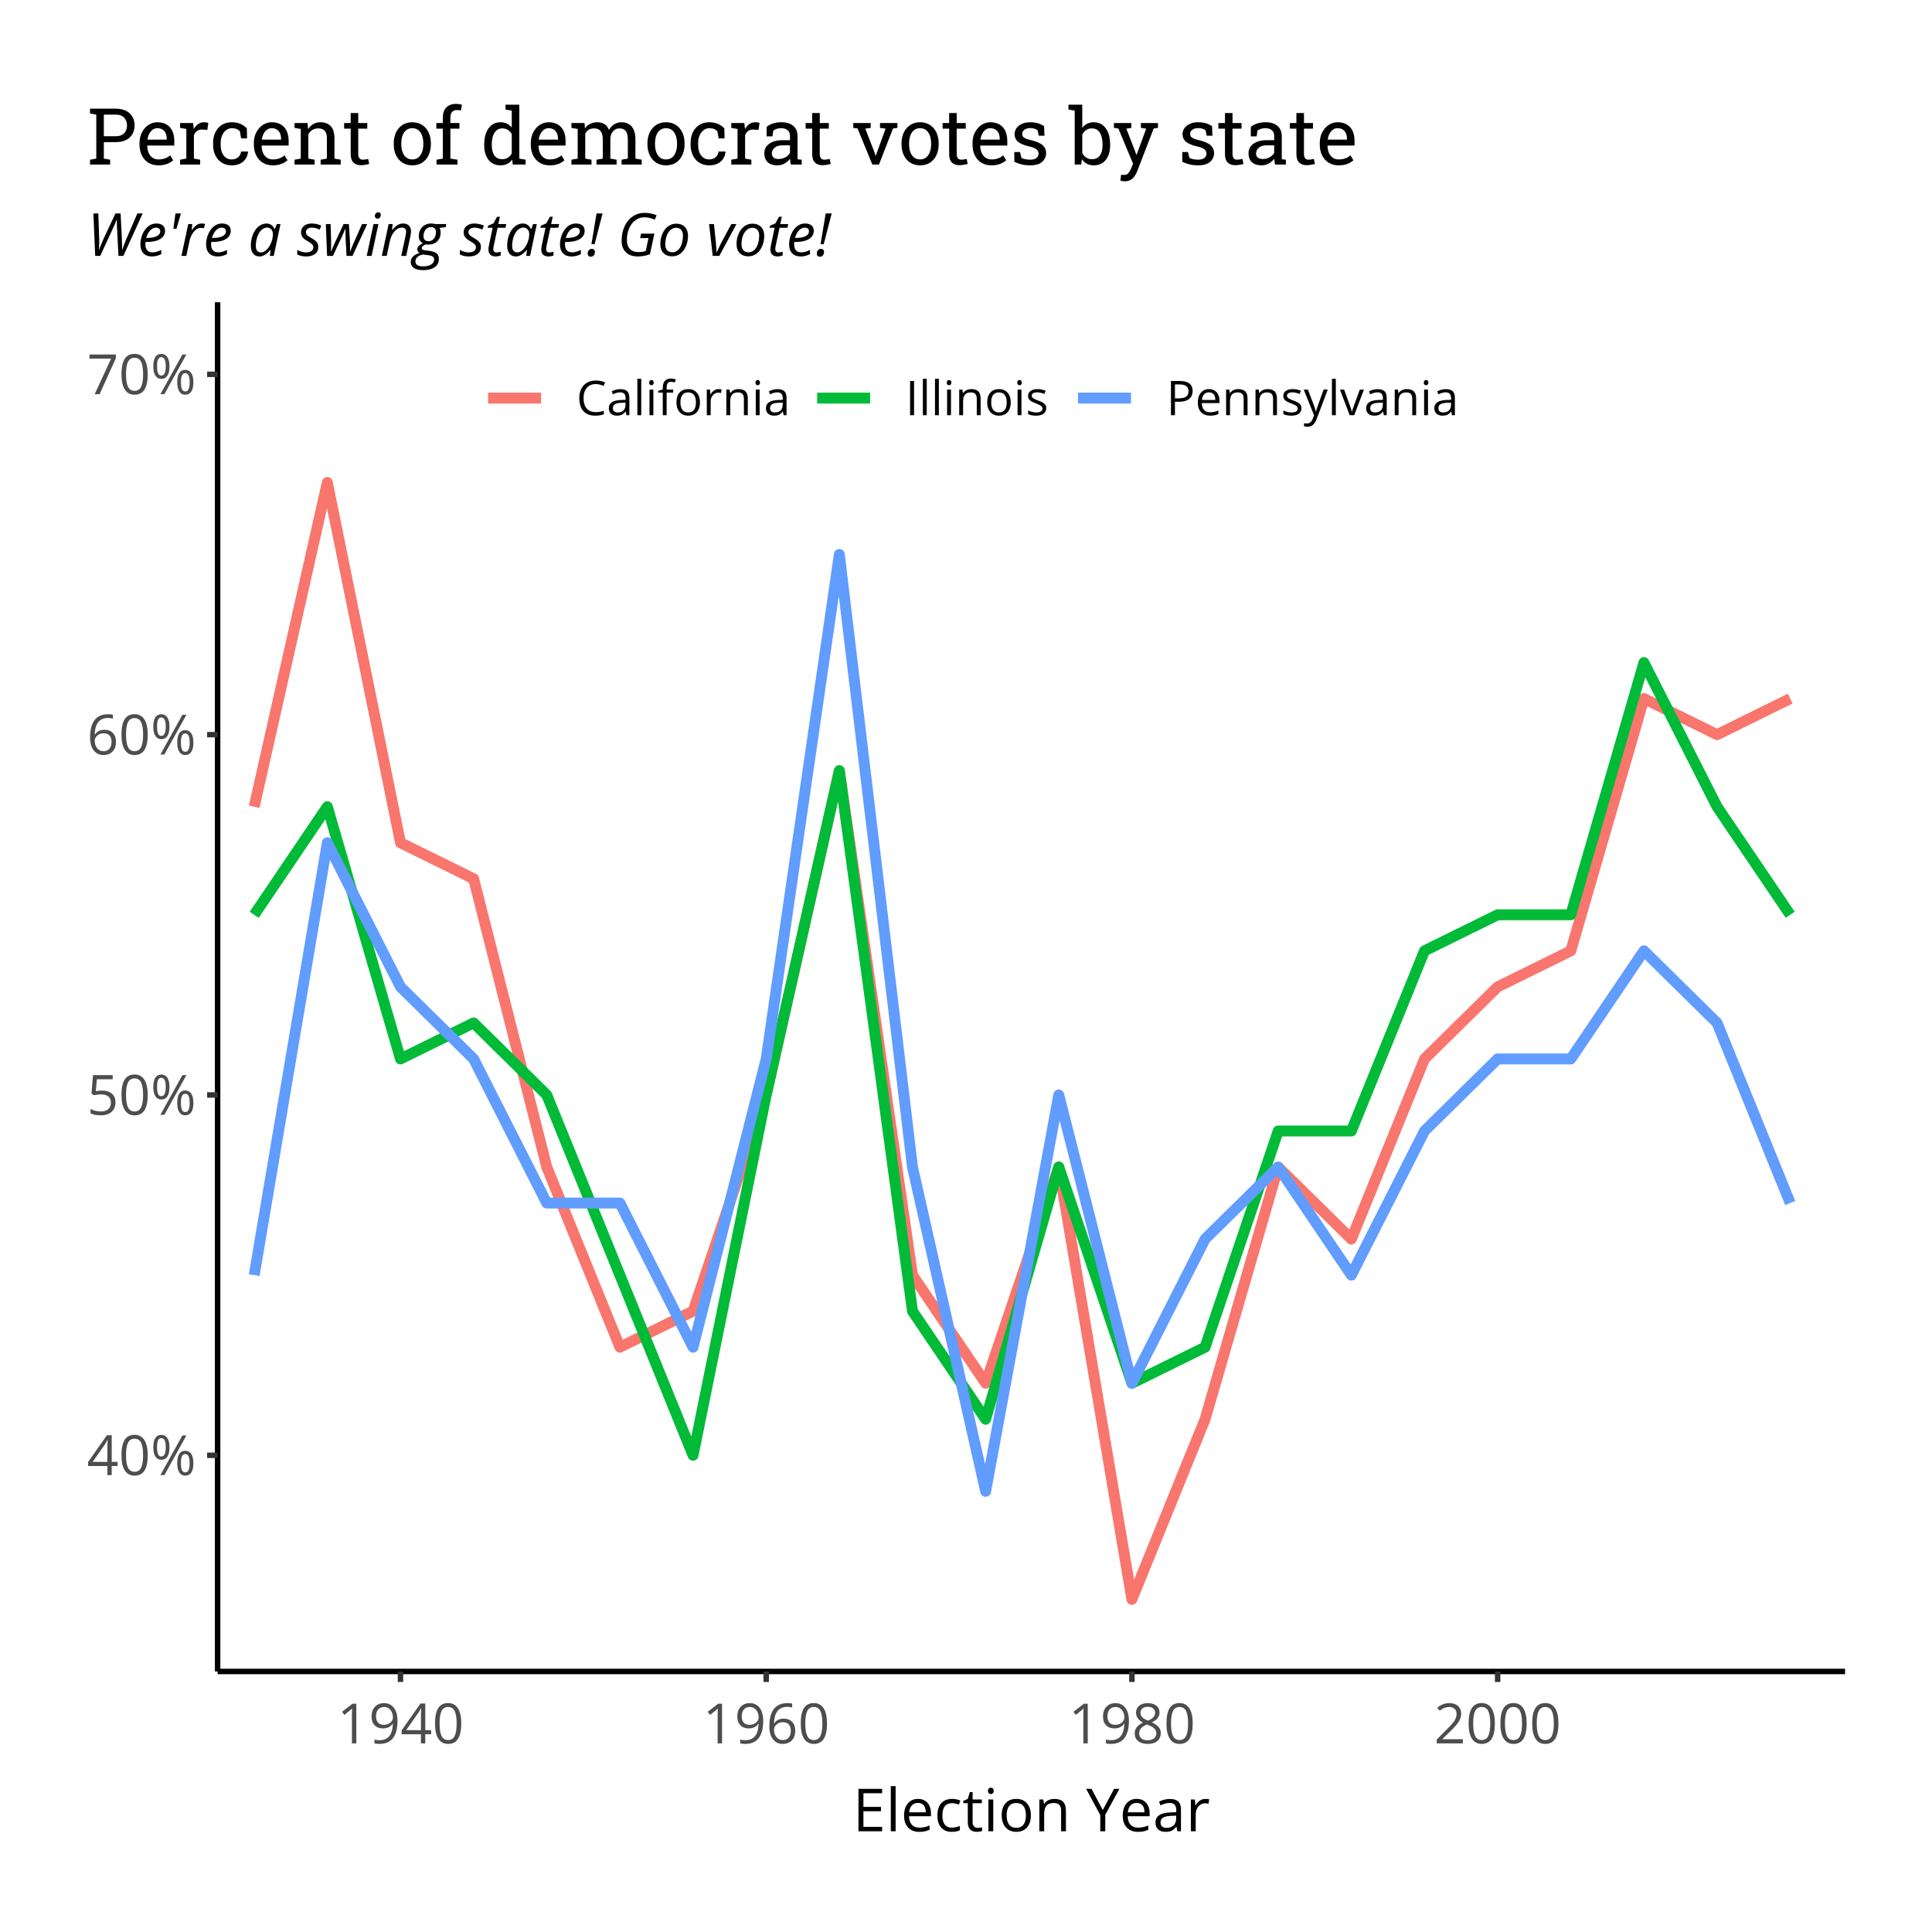<?xml version="1.0" encoding="UTF-8"?>
<svg xmlns="http://www.w3.org/2000/svg" xmlns:xlink="http://www.w3.org/1999/xlink" width="504pt" height="504pt" viewBox="0 0 504 504" version="1.1">
<defs>
<g>
<symbol overflow="visible" id="glyph0-0">
<path style="stroke:none;" d="M 8 -2.379 L 6.465 -2.379 L 6.465 0 L 5.34 0 L 5.34 -2.379 L 0.305 -2.379 L 0.305 -3.406 L 5.219 -10.406 L 6.465 -10.406 L 6.465 -3.449 L 8 -3.449 Z M 5.34 -3.449 L 5.34 -6.891 C 5.336 -7.562 5.359 -8.324 5.41 -9.176 L 5.352 -9.176 C 5.121 -8.723 4.91 -8.348 4.715 -8.051 L 1.48 -3.449 Z M 5.34 -3.449 "/>
</symbol>
<symbol overflow="visible" id="glyph0-1">
<path style="stroke:none;" d="M 7.57 -5.191 C 7.57 -3.402 7.285 -2.066 6.723 -1.184 C 6.152 -0.301 5.289 0.141 4.133 0.141 C 3.016 0.141 2.172 -0.309 1.594 -1.215 C 1.012 -2.113 0.719 -3.441 0.723 -5.191 C 0.719 -6.992 1 -8.328 1.562 -9.203 C 2.121 -10.074 2.977 -10.512 4.133 -10.516 C 5.254 -10.512 6.109 -10.055 6.695 -9.148 C 7.277 -8.234 7.57 -6.918 7.57 -5.191 Z M 1.91 -5.191 C 1.91 -3.684 2.086 -2.586 2.441 -1.898 C 2.793 -1.211 3.355 -0.867 4.133 -0.871 C 4.914 -0.867 5.484 -1.215 5.836 -1.914 C 6.188 -2.609 6.363 -3.703 6.363 -5.191 C 6.363 -6.676 6.188 -7.762 5.836 -8.457 C 5.484 -9.145 4.914 -9.492 4.133 -9.496 C 3.355 -9.492 2.793 -9.152 2.441 -8.473 C 2.086 -7.789 1.91 -6.695 1.91 -5.191 Z M 1.91 -5.191 "/>
</symbol>
<symbol overflow="visible" id="glyph0-2">
<path style="stroke:none;" d="M 1.715 -7.266 C 1.711 -6.461 1.797 -5.855 1.977 -5.457 C 2.148 -5.051 2.434 -4.852 2.824 -4.855 C 3.598 -4.852 3.984 -5.656 3.984 -7.266 C 3.984 -8.859 3.598 -9.656 2.824 -9.656 C 2.434 -9.656 2.148 -9.457 1.977 -9.062 C 1.797 -8.664 1.711 -8.066 1.715 -7.266 Z M 4.957 -7.266 C 4.957 -6.188 4.773 -5.371 4.414 -4.824 C 4.047 -4.27 3.52 -3.996 2.824 -4 C 2.16 -3.996 1.645 -4.277 1.281 -4.84 C 0.914 -5.402 0.73 -6.211 0.734 -7.266 C 0.73 -8.336 0.906 -9.141 1.262 -9.684 C 1.613 -10.227 2.137 -10.5 2.824 -10.5 C 3.508 -10.5 4.031 -10.219 4.402 -9.656 C 4.77 -9.094 4.957 -8.297 4.957 -7.266 Z M 7.945 -3.117 C 7.945 -2.309 8.031 -1.703 8.207 -1.305 C 8.379 -0.902 8.664 -0.703 9.062 -0.707 C 9.457 -0.703 9.75 -0.898 9.938 -1.297 C 10.125 -1.688 10.219 -2.297 10.223 -3.117 C 10.219 -3.922 10.125 -4.516 9.938 -4.906 C 9.75 -5.293 9.457 -5.488 9.062 -5.492 C 8.664 -5.488 8.379 -5.293 8.207 -4.906 C 8.031 -4.516 7.945 -3.922 7.945 -3.117 Z M 11.195 -3.117 C 11.191 -2.043 11.012 -1.23 10.652 -0.684 C 10.289 -0.133 9.758 0.141 9.062 0.141 C 8.391 0.141 7.875 -0.137 7.516 -0.699 C 7.152 -1.258 6.973 -2.066 6.973 -3.117 C 6.973 -4.188 7.148 -4.992 7.5 -5.535 C 7.852 -6.078 8.371 -6.352 9.062 -6.352 C 9.73 -6.352 10.254 -6.074 10.629 -5.52 C 11.004 -4.965 11.191 -4.164 11.195 -3.117 Z M 9.367 -10.352 L 3.625 0 L 2.586 0 L 8.328 -10.352 Z M 9.367 -10.352 "/>
</symbol>
<symbol overflow="visible" id="glyph0-3">
<path style="stroke:none;" d="M 3.945 -6.324 C 5.031 -6.32 5.891 -6.051 6.516 -5.512 C 7.141 -4.969 7.453 -4.23 7.457 -3.293 C 7.453 -2.219 7.113 -1.375 6.434 -0.77 C 5.75 -0.16 4.809 0.141 3.609 0.141 C 2.445 0.141 1.555 -0.043 0.941 -0.418 L 0.941 -1.551 C 1.27 -1.336 1.68 -1.168 2.172 -1.051 C 2.66 -0.926 3.145 -0.867 3.625 -0.871 C 4.453 -0.867 5.098 -1.062 5.559 -1.457 C 6.016 -1.848 6.246 -2.414 6.25 -3.156 C 6.246 -4.598 5.363 -5.32 3.598 -5.324 C 3.148 -5.32 2.547 -5.25 1.797 -5.117 L 1.188 -5.508 L 1.578 -10.352 L 6.727 -10.352 L 6.727 -9.27 L 2.586 -9.27 L 2.32 -6.16 C 2.863 -6.266 3.402 -6.32 3.945 -6.324 Z M 3.945 -6.324 "/>
</symbol>
<symbol overflow="visible" id="glyph0-4">
<path style="stroke:none;" d="M 0.828 -4.426 C 0.824 -6.457 1.219 -7.98 2.012 -8.988 C 2.801 -9.996 3.973 -10.5 5.523 -10.5 C 6.055 -10.5 6.473 -10.453 6.781 -10.367 L 6.781 -9.352 C 6.414 -9.469 6 -9.527 5.535 -9.531 C 4.422 -9.527 3.574 -9.18 2.992 -8.492 C 2.406 -7.797 2.086 -6.711 2.031 -5.23 L 2.117 -5.23 C 2.633 -6.039 3.457 -6.445 4.582 -6.449 C 5.512 -6.445 6.242 -6.164 6.777 -5.605 C 7.312 -5.043 7.582 -4.281 7.582 -3.32 C 7.582 -2.242 7.285 -1.395 6.699 -0.781 C 6.109 -0.164 5.316 0.141 4.32 0.141 C 3.242 0.141 2.395 -0.262 1.77 -1.066 C 1.141 -1.871 0.824 -2.988 0.828 -4.426 Z M 4.305 -0.855 C 4.973 -0.855 5.492 -1.066 5.863 -1.488 C 6.234 -1.91 6.422 -2.52 6.422 -3.32 C 6.422 -4.004 6.246 -4.543 5.902 -4.934 C 5.555 -5.324 5.043 -5.52 4.359 -5.523 C 3.934 -5.52 3.543 -5.434 3.191 -5.262 C 2.836 -5.086 2.555 -4.844 2.348 -4.539 C 2.133 -4.23 2.027 -3.91 2.031 -3.582 C 2.027 -3.09 2.121 -2.637 2.312 -2.223 C 2.5 -1.801 2.77 -1.469 3.117 -1.223 C 3.465 -0.977 3.859 -0.855 4.305 -0.855 Z M 4.305 -0.855 "/>
</symbol>
<symbol overflow="visible" id="glyph0-5">
<path style="stroke:none;" d="M 2.02 0 L 6.309 -9.27 L 0.664 -9.27 L 0.664 -10.352 L 7.555 -10.352 L 7.555 -9.41 L 3.32 0 Z M 2.02 0 "/>
</symbol>
<symbol overflow="visible" id="glyph0-6">
<path style="stroke:none;" d="M 5.062 0 L 3.914 0 L 3.914 -7.379 C 3.914 -7.988 3.934 -8.57 3.973 -9.117 C 3.871 -9.016 3.758 -8.91 3.637 -8.805 C 3.512 -8.695 2.949 -8.234 1.953 -7.426 L 1.332 -8.234 L 4.07 -10.352 L 5.062 -10.352 Z M 5.062 0 "/>
</symbol>
<symbol overflow="visible" id="glyph0-7">
<path style="stroke:none;" d="M 7.512 -5.934 C 7.512 -1.883 5.945 0.141 2.812 0.141 C 2.262 0.141 1.824 0.094 1.508 0 L 1.508 -1.012 C 1.883 -0.887 2.312 -0.824 2.797 -0.828 C 3.926 -0.824 4.781 -1.176 5.363 -1.879 C 5.938 -2.578 6.254 -3.652 6.309 -5.105 L 6.223 -5.105 C 5.965 -4.707 5.621 -4.41 5.191 -4.207 C 4.762 -4.004 4.277 -3.902 3.738 -3.902 C 2.82 -3.902 2.09 -4.176 1.555 -4.723 C 1.016 -5.27 0.75 -6.031 0.75 -7.016 C 0.75 -8.086 1.051 -8.938 1.652 -9.562 C 2.254 -10.188 3.043 -10.5 4.027 -10.5 C 4.727 -10.5 5.344 -10.316 5.871 -9.957 C 6.398 -9.594 6.801 -9.07 7.086 -8.379 C 7.367 -7.688 7.512 -6.871 7.512 -5.934 Z M 4.027 -9.496 C 3.348 -9.492 2.828 -9.273 2.461 -8.844 C 2.094 -8.406 1.91 -7.805 1.91 -7.031 C 1.91 -6.352 2.078 -5.816 2.418 -5.426 C 2.758 -5.035 3.277 -4.84 3.973 -4.844 C 4.402 -4.84 4.797 -4.926 5.156 -5.105 C 5.516 -5.277 5.801 -5.516 6.012 -5.82 C 6.219 -6.117 6.32 -6.434 6.324 -6.77 C 6.32 -7.262 6.223 -7.719 6.031 -8.141 C 5.836 -8.559 5.566 -8.891 5.223 -9.133 C 4.871 -9.371 4.473 -9.492 4.027 -9.496 Z M 4.027 -9.496 "/>
</symbol>
<symbol overflow="visible" id="glyph0-8">
<path style="stroke:none;" d="M 4.133 -10.5 C 5.074 -10.5 5.824 -10.277 6.379 -9.84 C 6.93 -9.398 7.207 -8.793 7.207 -8.023 C 7.207 -7.508 7.047 -7.043 6.73 -6.625 C 6.414 -6.203 5.91 -5.82 5.219 -5.48 C 6.055 -5.074 6.652 -4.652 7.008 -4.215 C 7.359 -3.77 7.535 -3.262 7.539 -2.684 C 7.535 -1.824 7.234 -1.137 6.641 -0.625 C 6.039 -0.113 5.219 0.141 4.176 0.141 C 3.07 0.141 2.219 -0.098 1.625 -0.582 C 1.027 -1.062 0.73 -1.75 0.734 -2.641 C 0.73 -3.824 1.453 -4.746 2.902 -5.41 C 2.246 -5.773 1.781 -6.172 1.5 -6.602 C 1.219 -7.027 1.078 -7.504 1.078 -8.035 C 1.078 -8.781 1.352 -9.379 1.906 -9.828 C 2.457 -10.273 3.199 -10.5 4.133 -10.5 Z M 1.898 -2.613 C 1.898 -2.043 2.094 -1.598 2.488 -1.285 C 2.879 -0.965 3.434 -0.809 4.148 -0.812 C 4.852 -0.809 5.398 -0.973 5.789 -1.309 C 6.18 -1.637 6.375 -2.09 6.379 -2.668 C 6.375 -3.121 6.191 -3.531 5.824 -3.891 C 5.457 -4.246 4.816 -4.59 3.902 -4.93 C 3.199 -4.625 2.688 -4.293 2.371 -3.926 C 2.055 -3.559 1.898 -3.121 1.898 -2.613 Z M 4.121 -9.543 C 3.527 -9.539 3.066 -9.398 2.73 -9.117 C 2.395 -8.836 2.227 -8.457 2.23 -7.984 C 2.227 -7.551 2.367 -7.18 2.648 -6.867 C 2.926 -6.555 3.438 -6.242 4.191 -5.934 C 4.863 -6.215 5.344 -6.52 5.625 -6.848 C 5.906 -7.172 6.047 -7.551 6.047 -7.984 C 6.047 -8.461 5.875 -8.84 5.531 -9.121 C 5.188 -9.398 4.715 -9.539 4.121 -9.543 Z M 4.121 -9.543 "/>
</symbol>
<symbol overflow="visible" id="glyph0-9">
<path style="stroke:none;" d="M 7.512 0 L 0.707 0 L 0.707 -1.012 L 3.434 -3.754 C 4.262 -4.59 4.809 -5.188 5.074 -5.551 C 5.34 -5.906 5.539 -6.258 5.672 -6.598 C 5.805 -6.938 5.871 -7.301 5.871 -7.695 C 5.871 -8.242 5.703 -8.68 5.367 -9.008 C 5.031 -9.328 4.566 -9.492 3.973 -9.496 C 3.543 -9.492 3.133 -9.422 2.75 -9.281 C 2.359 -9.141 1.934 -8.883 1.465 -8.512 L 0.844 -9.309 C 1.797 -10.102 2.832 -10.5 3.957 -10.5 C 4.926 -10.5 5.691 -10.25 6.246 -9.754 C 6.797 -9.254 7.07 -8.586 7.074 -7.746 C 7.07 -7.09 6.887 -6.438 6.52 -5.797 C 6.148 -5.152 5.461 -4.344 4.453 -3.363 L 2.188 -1.148 L 2.188 -1.09 L 7.512 -1.09 Z M 7.512 0 "/>
</symbol>
<symbol overflow="visible" id="glyph1-0">
<path style="stroke:none;" d="M 7.688 0 L 1.52 0 L 1.52 -11.066 L 7.688 -11.066 L 7.688 -9.922 L 2.809 -9.922 L 2.809 -6.359 L 7.395 -6.359 L 7.395 -5.223 L 2.809 -5.223 L 2.809 -1.148 L 7.688 -1.148 Z M 7.688 0 "/>
</symbol>
<symbol overflow="visible" id="glyph1-1">
<path style="stroke:none;" d="M 2.59 0 L 1.332 0 L 1.332 -11.777 L 2.59 -11.777 Z M 2.59 0 "/>
</symbol>
<symbol overflow="visible" id="glyph1-2">
<path style="stroke:none;" d="M 4.836 0.152 C 3.605 0.152 2.641 -0.219 1.934 -0.969 C 1.223 -1.711 0.867 -2.75 0.871 -4.078 C 0.867 -5.414 1.195 -6.477 1.855 -7.266 C 2.512 -8.051 3.398 -8.441 4.512 -8.445 C 5.551 -8.441 6.371 -8.102 6.977 -7.418 C 7.582 -6.734 7.887 -5.832 7.887 -4.715 L 7.887 -3.922 L 2.172 -3.922 C 2.195 -2.945 2.441 -2.207 2.91 -1.703 C 3.375 -1.195 4.031 -0.941 4.883 -0.945 C 5.773 -0.941 6.656 -1.129 7.531 -1.508 L 7.531 -0.387 C 7.082 -0.191 6.664 -0.055 6.27 0.027 C 5.871 0.109 5.391 0.152 4.836 0.152 Z M 4.496 -7.395 C 3.824 -7.395 3.293 -7.176 2.902 -6.742 C 2.504 -6.309 2.273 -5.707 2.203 -4.941 L 6.539 -4.941 C 6.539 -5.73 6.359 -6.34 6.008 -6.762 C 5.652 -7.184 5.148 -7.395 4.496 -7.395 Z M 4.496 -7.395 "/>
</symbol>
<symbol overflow="visible" id="glyph1-3">
<path style="stroke:none;" d="M 4.648 0.152 C 3.441 0.152 2.512 -0.215 1.855 -0.957 C 1.195 -1.691 0.867 -2.738 0.871 -4.094 C 0.867 -5.48 1.199 -6.551 1.871 -7.309 C 2.535 -8.062 3.488 -8.441 4.73 -8.445 C 5.125 -8.441 5.523 -8.398 5.926 -8.316 C 6.32 -8.227 6.633 -8.129 6.863 -8.016 L 6.477 -6.949 C 6.195 -7.059 5.895 -7.148 5.57 -7.223 C 5.238 -7.293 4.949 -7.328 4.699 -7.332 C 3.012 -7.328 2.168 -6.254 2.172 -4.109 C 2.168 -3.086 2.375 -2.305 2.789 -1.762 C 3.199 -1.215 3.809 -0.941 4.617 -0.945 C 5.305 -0.941 6.012 -1.09 6.742 -1.391 L 6.742 -0.281 C 6.184 0.008 5.484 0.152 4.648 0.152 Z M 4.648 0.152 "/>
</symbol>
<symbol overflow="visible" id="glyph1-4">
<path style="stroke:none;" d="M 4.012 -0.887 C 4.23 -0.883 4.445 -0.898 4.652 -0.934 C 4.859 -0.965 5.023 -1 5.148 -1.035 L 5.148 -0.074 C 5.008 -0.008 4.805 0.043 4.543 0.086 C 4.277 0.129 4.039 0.152 3.828 0.152 C 2.219 0.152 1.418 -0.691 1.422 -2.383 L 1.422 -7.32 L 0.234 -7.32 L 0.234 -7.926 L 1.422 -8.445 L 1.953 -10.219 L 2.68 -10.219 L 2.68 -8.297 L 5.086 -8.297 L 5.086 -7.32 L 2.68 -7.32 L 2.68 -2.438 C 2.676 -1.938 2.797 -1.551 3.035 -1.285 C 3.27 -1.016 3.594 -0.883 4.012 -0.887 Z M 4.012 -0.887 "/>
</symbol>
<symbol overflow="visible" id="glyph1-5">
<path style="stroke:none;" d="M 2.59 0 L 1.332 0 L 1.332 -8.297 L 2.59 -8.297 Z M 1.227 -10.543 C 1.223 -10.824 1.293 -11.035 1.438 -11.172 C 1.574 -11.305 1.754 -11.371 1.969 -11.375 C 2.168 -11.371 2.34 -11.305 2.488 -11.168 C 2.633 -11.031 2.707 -10.82 2.711 -10.543 C 2.707 -10.254 2.633 -10.043 2.488 -9.91 C 2.34 -9.77 2.168 -9.703 1.969 -9.703 C 1.754 -9.703 1.574 -9.77 1.438 -9.91 C 1.293 -10.043 1.223 -10.254 1.227 -10.543 Z M 1.227 -10.543 "/>
</symbol>
<symbol overflow="visible" id="glyph1-6">
<path style="stroke:none;" d="M 8.492 -4.156 C 8.488 -2.797 8.148 -1.742 7.469 -0.984 C 6.785 -0.227 5.844 0.152 4.648 0.152 C 3.902 0.152 3.246 -0.02 2.672 -0.371 C 2.094 -0.715 1.648 -1.215 1.34 -1.867 C 1.023 -2.516 0.867 -3.277 0.871 -4.156 C 0.867 -5.504 1.203 -6.559 1.883 -7.312 C 2.555 -8.066 3.496 -8.441 4.699 -8.445 C 5.859 -8.441 6.781 -8.055 7.465 -7.285 C 8.148 -6.512 8.488 -5.469 8.492 -4.156 Z M 2.172 -4.156 C 2.168 -3.094 2.379 -2.289 2.809 -1.734 C 3.23 -1.18 3.855 -0.902 4.676 -0.902 C 5.496 -0.902 6.121 -1.176 6.551 -1.73 C 6.977 -2.277 7.188 -3.086 7.191 -4.156 C 7.188 -5.207 6.977 -6.008 6.551 -6.559 C 6.121 -7.102 5.492 -7.375 4.664 -7.379 C 3.84 -7.375 3.219 -7.105 2.801 -6.566 C 2.379 -6.023 2.168 -5.219 2.172 -4.156 Z M 2.172 -4.156 "/>
</symbol>
<symbol overflow="visible" id="glyph1-7">
<path style="stroke:none;" d="M 7.008 0 L 7.008 -5.367 C 7.008 -6.039 6.852 -6.543 6.547 -6.879 C 6.234 -7.211 5.754 -7.375 5.102 -7.379 C 4.23 -7.375 3.594 -7.141 3.195 -6.676 C 2.789 -6.203 2.59 -5.43 2.59 -4.352 L 2.59 0 L 1.332 0 L 1.332 -8.297 L 2.355 -8.297 L 2.559 -7.16 L 2.617 -7.16 C 2.871 -7.566 3.23 -7.883 3.699 -8.109 C 4.16 -8.332 4.68 -8.441 5.254 -8.445 C 6.25 -8.441 7 -8.203 7.508 -7.723 C 8.008 -7.238 8.262 -6.465 8.266 -5.41 L 8.266 0 Z M 7.008 0 "/>
</symbol>
<symbol overflow="visible" id="glyph1-8">
<path style="stroke:none;" d=""/>
</symbol>
<symbol overflow="visible" id="glyph1-9">
<path style="stroke:none;" d="M 4.336 -5.531 L 7.289 -11.066 L 8.68 -11.066 L 4.988 -4.293 L 4.988 0 L 3.688 0 L 3.688 -4.23 L 0 -11.066 L 1.406 -11.066 Z M 4.336 -5.531 "/>
</symbol>
<symbol overflow="visible" id="glyph1-10">
<path style="stroke:none;" d="M 6.434 0 L 6.184 -1.18 L 6.121 -1.18 C 5.707 -0.656 5.297 -0.305 4.887 -0.125 C 4.473 0.062 3.957 0.152 3.344 0.152 C 2.52 0.152 1.875 -0.059 1.41 -0.484 C 0.941 -0.906 0.707 -1.508 0.711 -2.293 C 0.707 -3.965 2.047 -4.844 4.73 -4.926 L 6.137 -4.973 L 6.137 -5.488 C 6.133 -6.137 5.992 -6.617 5.715 -6.93 C 5.434 -7.238 4.988 -7.395 4.375 -7.395 C 3.68 -7.395 2.898 -7.18 2.027 -6.758 L 1.641 -7.719 C 2.047 -7.938 2.492 -8.113 2.984 -8.242 C 3.469 -8.363 3.957 -8.426 4.449 -8.43 C 5.434 -8.426 6.168 -8.207 6.648 -7.77 C 7.121 -7.332 7.359 -6.629 7.363 -5.66 L 7.363 0 Z M 3.594 -0.887 C 4.375 -0.883 4.992 -1.098 5.438 -1.527 C 5.883 -1.953 6.105 -2.555 6.109 -3.328 L 6.109 -4.078 L 4.852 -4.027 C 3.852 -3.988 3.129 -3.832 2.688 -3.559 C 2.246 -3.281 2.027 -2.855 2.027 -2.277 C 2.027 -1.82 2.164 -1.477 2.438 -1.242 C 2.711 -1.004 3.094 -0.883 3.594 -0.887 Z M 3.594 -0.887 "/>
</symbol>
<symbol overflow="visible" id="glyph1-11">
<path style="stroke:none;" d="M 5.117 -8.445 C 5.48 -8.441 5.812 -8.414 6.109 -8.355 L 5.934 -7.191 C 5.586 -7.262 5.281 -7.301 5.023 -7.305 C 4.352 -7.301 3.781 -7.027 3.305 -6.484 C 2.828 -5.938 2.59 -5.258 2.59 -4.449 L 2.59 0 L 1.332 0 L 1.332 -8.297 L 2.367 -8.297 L 2.512 -6.758 L 2.574 -6.758 C 2.879 -7.297 3.25 -7.715 3.684 -8.008 C 4.117 -8.297 4.594 -8.441 5.117 -8.445 Z M 5.117 -8.445 "/>
</symbol>
<symbol overflow="visible" id="glyph2-0">
<path style="stroke:none;" d="M 5.047 -8.125 C 4.062 -8.121 3.289 -7.793 2.727 -7.145 C 2.156 -6.488 1.875 -5.594 1.875 -4.461 C 1.875 -3.289 2.148 -2.387 2.695 -1.754 C 3.242 -1.113 4.02 -0.797 5.035 -0.801 C 5.652 -0.797 6.363 -0.91 7.164 -1.137 L 7.164 -0.227 C 6.543 0.004 5.781 0.117 4.875 0.121 C 3.562 0.117 2.547 -0.277 1.832 -1.074 C 1.117 -1.867 0.762 -3 0.762 -4.473 C 0.762 -5.387 0.934 -6.195 1.277 -6.891 C 1.621 -7.582 2.117 -8.113 2.766 -8.488 C 3.414 -8.859 4.176 -9.047 5.059 -9.051 C 5.992 -9.047 6.812 -8.875 7.512 -8.539 L 7.074 -7.648 C 6.395 -7.961 5.719 -8.121 5.047 -8.125 Z M 5.047 -8.125 "/>
</symbol>
<symbol overflow="visible" id="glyph2-1">
<path style="stroke:none;" d="M 5.188 0 L 4.988 -0.953 L 4.938 -0.953 C 4.602 -0.531 4.27 -0.246 3.938 -0.102 C 3.605 0.047 3.191 0.117 2.699 0.121 C 2.031 0.117 1.512 -0.051 1.137 -0.391 C 0.762 -0.73 0.574 -1.215 0.574 -1.848 C 0.574 -3.195 1.652 -3.906 3.816 -3.973 L 4.949 -4.012 L 4.949 -4.426 C 4.945 -4.945 4.832 -5.332 4.609 -5.586 C 4.383 -5.836 4.023 -5.965 3.527 -5.965 C 2.969 -5.965 2.336 -5.793 1.637 -5.449 L 1.324 -6.227 C 1.652 -6.402 2.012 -6.543 2.406 -6.645 C 2.797 -6.746 3.191 -6.797 3.59 -6.801 C 4.383 -6.797 4.973 -6.621 5.359 -6.27 C 5.742 -5.914 5.934 -5.344 5.938 -4.566 L 5.938 0 Z M 2.898 -0.715 C 3.527 -0.715 4.023 -0.887 4.383 -1.23 C 4.742 -1.574 4.922 -2.059 4.926 -2.688 L 4.926 -3.289 L 3.914 -3.246 C 3.105 -3.215 2.523 -3.09 2.168 -2.871 C 1.812 -2.648 1.633 -2.301 1.637 -1.836 C 1.633 -1.469 1.746 -1.191 1.969 -1 C 2.188 -0.809 2.496 -0.715 2.898 -0.715 Z M 2.898 -0.715 "/>
</symbol>
<symbol overflow="visible" id="glyph2-2">
<path style="stroke:none;" d="M 2.086 0 L 1.074 0 L 1.074 -9.496 L 2.086 -9.496 Z M 2.086 0 "/>
</symbol>
<symbol overflow="visible" id="glyph2-3">
<path style="stroke:none;" d="M 2.086 0 L 1.074 0 L 1.074 -6.688 L 2.086 -6.688 Z M 0.988 -8.504 C 0.984 -8.73 1.043 -8.902 1.16 -9.012 C 1.273 -9.117 1.414 -9.168 1.586 -9.172 C 1.746 -9.168 1.887 -9.113 2.008 -9.008 C 2.121 -8.895 2.18 -8.727 2.184 -8.504 C 2.18 -8.27 2.121 -8.102 2.008 -7.992 C 1.887 -7.879 1.746 -7.82 1.586 -7.824 C 1.414 -7.82 1.273 -7.879 1.16 -7.992 C 1.043 -8.102 0.984 -8.27 0.988 -8.504 Z M 0.988 -8.504 "/>
</symbol>
<symbol overflow="visible" id="glyph2-4">
<path style="stroke:none;" d="M 4.09 -5.902 L 2.387 -5.902 L 2.387 0 L 1.375 0 L 1.375 -5.902 L 0.176 -5.902 L 0.176 -6.359 L 1.375 -6.727 L 1.375 -7.098 C 1.371 -8.738 2.09 -9.562 3.527 -9.562 C 3.879 -9.562 4.293 -9.492 4.773 -9.352 L 4.512 -8.539 C 4.121 -8.66 3.785 -8.723 3.508 -8.727 C 3.125 -8.723 2.844 -8.598 2.66 -8.344 C 2.477 -8.09 2.383 -7.68 2.387 -7.121 L 2.387 -6.688 L 4.09 -6.688 Z M 4.09 -5.902 "/>
</symbol>
<symbol overflow="visible" id="glyph2-5">
<path style="stroke:none;" d="M 6.848 -3.352 C 6.844 -2.258 6.57 -1.406 6.023 -0.797 C 5.473 -0.188 4.711 0.117 3.746 0.121 C 3.145 0.117 2.613 -0.02 2.152 -0.297 C 1.684 -0.574 1.328 -0.977 1.078 -1.508 C 0.828 -2.031 0.703 -2.648 0.703 -3.352 C 0.703 -4.441 0.973 -5.289 1.52 -5.898 C 2.059 -6.504 2.816 -6.809 3.789 -6.812 C 4.723 -6.809 5.465 -6.496 6.02 -5.879 C 6.566 -5.254 6.844 -4.414 6.848 -3.352 Z M 1.75 -3.352 C 1.746 -2.496 1.918 -1.844 2.262 -1.398 C 2.605 -0.949 3.109 -0.727 3.773 -0.727 C 4.434 -0.727 4.934 -0.949 5.281 -1.395 C 5.621 -1.84 5.793 -2.492 5.797 -3.352 C 5.793 -4.199 5.621 -4.844 5.281 -5.285 C 4.934 -5.727 4.426 -5.945 3.758 -5.949 C 3.094 -5.945 2.594 -5.73 2.258 -5.297 C 1.914 -4.859 1.746 -4.211 1.75 -3.352 Z M 1.75 -3.352 "/>
</symbol>
<symbol overflow="visible" id="glyph2-6">
<path style="stroke:none;" d="M 4.125 -6.812 C 4.422 -6.809 4.688 -6.785 4.926 -6.738 L 4.785 -5.797 C 4.508 -5.855 4.266 -5.887 4.055 -5.891 C 3.512 -5.887 3.047 -5.668 2.664 -5.23 C 2.277 -4.789 2.086 -4.242 2.086 -3.59 L 2.086 0 L 1.074 0 L 1.074 -6.688 L 1.91 -6.688 L 2.027 -5.449 L 2.074 -5.449 C 2.324 -5.883 2.621 -6.219 2.973 -6.457 C 3.316 -6.691 3.703 -6.809 4.125 -6.812 Z M 4.125 -6.812 "/>
</symbol>
<symbol overflow="visible" id="glyph2-7">
<path style="stroke:none;" d="M 5.652 0 L 5.652 -4.328 C 5.648 -4.871 5.523 -5.277 5.277 -5.547 C 5.027 -5.812 4.641 -5.945 4.113 -5.949 C 3.41 -5.945 2.895 -5.758 2.574 -5.383 C 2.246 -5.004 2.086 -4.379 2.086 -3.508 L 2.086 0 L 1.074 0 L 1.074 -6.688 L 1.898 -6.688 L 2.062 -5.773 L 2.113 -5.773 C 2.316 -6.102 2.605 -6.359 2.984 -6.539 C 3.355 -6.719 3.773 -6.809 4.234 -6.812 C 5.039 -6.809 5.645 -6.613 6.055 -6.227 C 6.457 -5.836 6.66 -5.215 6.664 -4.363 L 6.664 0 Z M 5.652 0 "/>
</symbol>
<symbol overflow="visible" id="glyph2-8">
<path style="stroke:none;" d="M 1.227 0 L 1.227 -8.922 L 2.266 -8.922 L 2.266 0 Z M 1.227 0 "/>
</symbol>
<symbol overflow="visible" id="glyph2-9">
<path style="stroke:none;" d="M 5.391 -1.824 C 5.391 -1.199 5.156 -0.719 4.691 -0.383 C 4.227 -0.047 3.578 0.117 2.742 0.121 C 1.852 0.117 1.156 -0.02 0.664 -0.301 L 0.664 -1.238 C 0.984 -1.074 1.332 -0.949 1.699 -0.855 C 2.066 -0.762 2.422 -0.715 2.766 -0.715 C 3.293 -0.715 3.699 -0.797 3.984 -0.965 C 4.27 -1.133 4.41 -1.391 4.414 -1.738 C 4.41 -1.996 4.297 -2.219 4.074 -2.406 C 3.844 -2.59 3.406 -2.809 2.754 -3.062 C 2.129 -3.293 1.684 -3.496 1.426 -3.668 C 1.16 -3.84 0.965 -4.035 0.84 -4.258 C 0.707 -4.477 0.645 -4.738 0.648 -5.047 C 0.645 -5.59 0.867 -6.023 1.312 -6.34 C 1.754 -6.652 2.359 -6.809 3.137 -6.812 C 3.855 -6.809 4.562 -6.66 5.25 -6.371 L 4.891 -5.547 C 4.215 -5.824 3.605 -5.965 3.062 -5.965 C 2.582 -5.965 2.219 -5.887 1.977 -5.738 C 1.727 -5.582 1.605 -5.375 1.609 -5.113 C 1.605 -4.934 1.652 -4.781 1.746 -4.656 C 1.84 -4.527 1.988 -4.406 2.191 -4.297 C 2.395 -4.18 2.785 -4.016 3.363 -3.801 C 4.156 -3.508 4.691 -3.219 4.973 -2.93 C 5.25 -2.637 5.391 -2.266 5.391 -1.824 Z M 5.391 -1.824 "/>
</symbol>
<symbol overflow="visible" id="glyph2-10">
<path style="stroke:none;" d="M 6.883 -6.324 C 6.879 -5.418 6.57 -4.723 5.957 -4.238 C 5.34 -3.746 4.457 -3.504 3.312 -3.508 L 2.266 -3.508 L 2.266 0 L 1.227 0 L 1.227 -8.922 L 3.539 -8.922 C 5.766 -8.918 6.879 -8.051 6.883 -6.324 Z M 2.266 -4.402 L 3.199 -4.402 C 4.117 -4.398 4.781 -4.547 5.195 -4.848 C 5.605 -5.141 5.812 -5.617 5.812 -6.273 C 5.812 -6.863 5.617 -7.305 5.23 -7.594 C 4.844 -7.883 4.242 -8.027 3.426 -8.027 L 2.266 -8.027 Z M 2.266 -4.402 "/>
</symbol>
<symbol overflow="visible" id="glyph2-11">
<path style="stroke:none;" d="M 3.898 0.121 C 2.906 0.117 2.129 -0.18 1.559 -0.781 C 0.988 -1.379 0.703 -2.215 0.703 -3.289 C 0.703 -4.363 0.969 -5.223 1.5 -5.859 C 2.031 -6.492 2.742 -6.809 3.637 -6.812 C 4.473 -6.809 5.137 -6.531 5.625 -5.984 C 6.113 -5.43 6.355 -4.703 6.359 -3.801 L 6.359 -3.16 L 1.75 -3.16 C 1.77 -2.371 1.969 -1.777 2.344 -1.371 C 2.719 -0.965 3.25 -0.762 3.938 -0.762 C 4.656 -0.762 5.367 -0.91 6.074 -1.215 L 6.074 -0.312 C 5.711 -0.152 5.371 -0.047 5.055 0.02 C 4.734 0.082 4.348 0.117 3.898 0.121 Z M 3.625 -5.965 C 3.086 -5.965 2.656 -5.789 2.34 -5.438 C 2.02 -5.086 1.832 -4.602 1.777 -3.984 L 5.273 -3.984 C 5.273 -4.625 5.129 -5.113 4.844 -5.453 C 4.559 -5.793 4.152 -5.965 3.625 -5.965 Z M 3.625 -5.965 "/>
</symbol>
<symbol overflow="visible" id="glyph2-12">
<path style="stroke:none;" d="M 0.012 -6.688 L 1.098 -6.688 L 2.562 -2.875 C 2.883 -2.004 3.082 -1.375 3.16 -0.988 L 3.211 -0.988 C 3.262 -1.195 3.371 -1.551 3.543 -2.055 C 3.711 -2.555 4.262 -4.098 5.199 -6.688 L 6.285 -6.688 L 3.41 0.93 C 3.125 1.68 2.793 2.215 2.414 2.531 C 2.031 2.844 1.562 3 1.012 3.004 C 0.703 3 0.398 2.965 0.098 2.898 L 0.098 2.086 C 0.32 2.133 0.57 2.156 0.848 2.16 C 1.539 2.156 2.035 1.766 2.336 0.988 L 2.711 0.035 Z M 0.012 -6.688 "/>
</symbol>
<symbol overflow="visible" id="glyph2-13">
<path style="stroke:none;" d="M 2.539 0 L 0 -6.688 L 1.086 -6.688 L 2.527 -2.723 C 2.848 -1.793 3.039 -1.191 3.102 -0.914 L 3.148 -0.914 C 3.188 -1.129 3.328 -1.574 3.57 -2.254 C 3.805 -2.93 4.34 -4.406 5.176 -6.688 L 6.262 -6.688 L 3.723 0 Z M 2.539 0 "/>
</symbol>
<symbol overflow="visible" id="glyph3-0">
<path style="stroke:none;" d="M 9.512 0 L 8.227 0 L 7.855 -7.305 C 7.812 -7.988 7.793 -8.699 7.797 -9.438 L 7.75 -9.438 C 7.621 -9.074 7.469 -8.684 7.289 -8.27 C 7.105 -7.848 5.832 -5.094 3.473 0 L 2.156 0 L 1.688 -11.066 L 2.973 -11.066 L 3.211 -4.246 L 3.223 -3.578 C 3.223 -3.082 3.195 -2.434 3.148 -1.629 L 3.195 -1.629 C 3.641 -2.852 4.035 -3.816 4.375 -4.527 L 7.441 -11.066 L 8.785 -11.066 L 9.113 -4.555 C 9.152 -3.781 9.176 -3.016 9.18 -2.254 L 9.172 -1.629 L 9.242 -1.629 C 9.617 -2.758 9.949 -3.648 10.234 -4.305 L 13.16 -11.066 L 14.539 -11.066 Z M 9.512 0 "/>
</symbol>
<symbol overflow="visible" id="glyph3-1">
<path style="stroke:none;" d="M 3.723 0.152 C 2.793 0.152 2.066 -0.121 1.535 -0.672 C 1.004 -1.223 0.738 -1.984 0.742 -2.961 C 0.738 -3.906 0.926 -4.816 1.305 -5.688 C 1.68 -6.555 2.18 -7.23 2.801 -7.719 C 3.418 -8.199 4.102 -8.441 4.852 -8.445 C 5.621 -8.441 6.199 -8.273 6.59 -7.941 C 6.977 -7.605 7.172 -7.141 7.176 -6.539 C 7.172 -5.629 6.754 -4.914 5.918 -4.398 C 5.082 -3.879 3.883 -3.621 2.324 -3.625 L 2.074 -3.625 L 2.043 -3.02 C 2.039 -2.355 2.195 -1.84 2.508 -1.469 C 2.816 -1.098 3.297 -0.914 3.949 -0.914 C 4.266 -0.914 4.59 -0.957 4.93 -1.051 C 5.262 -1.137 5.68 -1.305 6.184 -1.551 L 6.184 -0.445 C 5.707 -0.223 5.289 -0.07 4.926 0.02 C 4.562 0.105 4.16 0.152 3.723 0.152 Z M 4.777 -7.363 C 4.254 -7.359 3.766 -7.121 3.309 -6.652 C 2.852 -6.176 2.504 -5.52 2.262 -4.676 L 2.355 -4.676 C 3.504 -4.676 4.383 -4.824 4.996 -5.125 C 5.609 -5.426 5.918 -5.863 5.918 -6.434 C 5.918 -6.699 5.824 -6.918 5.641 -7.098 C 5.457 -7.27 5.168 -7.359 4.777 -7.363 Z M 4.777 -7.363 "/>
</symbol>
<symbol overflow="visible" id="glyph3-2">
<path style="stroke:none;" d="M 3.672 -11.066 L 2.512 -7.07 L 1.703 -7.07 L 2.246 -11.066 Z M 3.672 -11.066 "/>
</symbol>
<symbol overflow="visible" id="glyph3-3">
<path style="stroke:none;" d="M 5.691 -8.445 C 6.035 -8.441 6.34 -8.406 6.602 -8.34 L 6.328 -7.203 C 6.059 -7.266 5.793 -7.301 5.531 -7.305 C 5.07 -7.301 4.641 -7.148 4.242 -6.848 C 3.84 -6.543 3.488 -6.121 3.188 -5.586 C 2.887 -5.047 2.664 -4.453 2.527 -3.801 L 1.719 0 L 0.445 0 L 2.219 -8.297 L 3.27 -8.297 L 3.102 -6.758 L 3.18 -6.758 C 3.539 -7.234 3.84 -7.578 4.078 -7.789 C 4.312 -7.996 4.559 -8.16 4.824 -8.273 C 5.082 -8.387 5.371 -8.441 5.691 -8.445 Z M 5.691 -8.445 "/>
</symbol>
<symbol overflow="visible" id="glyph3-4">
<path style="stroke:none;" d=""/>
</symbol>
<symbol overflow="visible" id="glyph3-5">
<path style="stroke:none;" d="M 4.836 -8.445 C 5.297 -8.441 5.711 -8.316 6.074 -8.07 C 6.438 -7.816 6.723 -7.457 6.926 -6.992 L 7.008 -6.992 L 7.516 -8.297 L 8.477 -8.297 L 6.715 0 L 5.707 0 L 5.902 -1.582 L 5.844 -1.582 C 4.938 -0.426 3.988 0.152 2.988 0.152 C 2.285 0.152 1.734 -0.098 1.34 -0.598 C 0.938 -1.098 0.738 -1.781 0.742 -2.648 C 0.738 -3.695 0.918 -4.668 1.277 -5.57 C 1.637 -6.465 2.129 -7.168 2.762 -7.68 C 3.387 -8.188 4.078 -8.441 4.836 -8.445 Z M 3.398 -0.902 C 3.887 -0.902 4.371 -1.133 4.859 -1.602 C 5.34 -2.062 5.734 -2.672 6.039 -3.422 C 6.34 -4.172 6.492 -4.922 6.492 -5.676 C 6.492 -6.195 6.348 -6.609 6.066 -6.918 C 5.781 -7.223 5.414 -7.375 4.957 -7.379 C 4.434 -7.375 3.945 -7.16 3.492 -6.727 C 3.039 -6.293 2.684 -5.703 2.43 -4.965 C 2.168 -4.219 2.039 -3.438 2.043 -2.617 C 2.039 -2.043 2.156 -1.613 2.398 -1.328 C 2.633 -1.043 2.969 -0.902 3.398 -0.902 Z M 3.398 -0.902 "/>
</symbol>
<symbol overflow="visible" id="glyph3-6">
<path style="stroke:none;" d="M 5.562 -2.355 C 5.559 -1.566 5.281 -0.949 4.727 -0.508 C 4.168 -0.066 3.383 0.152 2.367 0.152 C 1.516 0.152 0.746 -0.02 0.062 -0.371 L 0.062 -1.566 C 0.41 -1.352 0.789 -1.188 1.203 -1.074 C 1.609 -0.957 1.988 -0.902 2.34 -0.902 C 2.973 -0.902 3.453 -1.027 3.777 -1.277 C 4.098 -1.527 4.258 -1.848 4.262 -2.246 C 4.258 -2.531 4.172 -2.773 3.996 -2.973 C 3.816 -3.168 3.434 -3.441 2.852 -3.785 C 2.195 -4.152 1.73 -4.512 1.461 -4.863 C 1.184 -5.215 1.047 -5.633 1.051 -6.121 C 1.047 -6.816 1.305 -7.379 1.816 -7.805 C 2.324 -8.23 2.992 -8.441 3.828 -8.445 C 4.688 -8.441 5.523 -8.258 6.328 -7.887 L 5.918 -6.848 L 5.496 -7.039 C 4.984 -7.25 4.426 -7.359 3.828 -7.363 C 3.355 -7.359 2.988 -7.25 2.723 -7.035 C 2.453 -6.812 2.32 -6.527 2.324 -6.184 C 2.32 -5.895 2.41 -5.652 2.59 -5.453 C 2.77 -5.25 3.137 -4.992 3.699 -4.676 C 4.238 -4.371 4.629 -4.109 4.863 -3.895 C 5.098 -3.676 5.27 -3.441 5.387 -3.195 C 5.5 -2.945 5.559 -2.668 5.562 -2.355 Z M 5.562 -2.355 "/>
</symbol>
<symbol overflow="visible" id="glyph3-7">
<path style="stroke:none;" d="M 6.289 0 L 6.047 -4.555 C 6.023 -5.023 6.012 -5.461 6.016 -5.859 L 6.016 -7.039 L 5.949 -7.039 L 5.57 -6.145 L 4.941 -4.715 L 2.738 0 L 1.211 0 L 0.887 -8.297 L 2.125 -8.297 L 2.262 -3.801 L 2.262 -3.133 C 2.262 -2.387 2.242 -1.707 2.203 -1.098 L 2.246 -1.098 C 2.48 -1.719 2.828 -2.531 3.285 -3.535 L 5.516 -8.297 L 6.895 -8.297 L 7.176 -3.801 C 7.203 -2.949 7.219 -2.289 7.219 -1.816 L 7.219 -1.414 L 7.203 -1.098 L 7.25 -1.098 C 7.387 -1.527 7.598 -2.078 7.879 -2.75 C 8.156 -3.414 8.973 -5.266 10.324 -8.297 L 11.672 -8.297 L 7.84 0 Z M 6.289 0 "/>
</symbol>
<symbol overflow="visible" id="glyph3-8">
<path style="stroke:none;" d="M 1.719 0 L 0.445 0 L 2.219 -8.297 L 3.488 -8.297 Z M 2.574 -10.414 C 2.57 -10.691 2.652 -10.922 2.816 -11.105 C 2.977 -11.281 3.188 -11.371 3.445 -11.375 C 3.887 -11.371 4.105 -11.145 4.109 -10.695 C 4.105 -10.414 4.023 -10.18 3.855 -9.988 C 3.684 -9.797 3.488 -9.703 3.27 -9.703 C 3.066 -9.703 2.898 -9.762 2.77 -9.887 C 2.637 -10.008 2.57 -10.184 2.574 -10.414 Z M 2.574 -10.414 "/>
</symbol>
<symbol overflow="visible" id="glyph3-9">
<path style="stroke:none;" d="M 5.516 0 L 6.637 -5.238 C 6.734 -5.762 6.785 -6.125 6.789 -6.328 C 6.785 -6.645 6.695 -6.898 6.52 -7.09 C 6.336 -7.281 6.051 -7.375 5.66 -7.379 C 5.211 -7.375 4.773 -7.227 4.348 -6.926 C 3.918 -6.621 3.539 -6.188 3.219 -5.629 C 2.891 -5.066 2.648 -4.387 2.484 -3.594 L 1.719 0 L 0.445 0 L 2.219 -8.297 L 3.27 -8.297 L 3.102 -6.758 L 3.18 -6.758 C 3.66 -7.371 4.129 -7.809 4.582 -8.062 C 5.035 -8.316 5.504 -8.441 5.988 -8.445 C 6.629 -8.441 7.133 -8.266 7.504 -7.918 C 7.871 -7.566 8.055 -7.078 8.059 -6.449 C 8.055 -6.047 8 -5.594 7.887 -5.086 L 6.805 0 Z M 5.516 0 "/>
</symbol>
<symbol overflow="visible" id="glyph3-10">
<path style="stroke:none;" d="M 8.324 -8.297 L 8.137 -7.484 L 6.539 -7.305 C 6.742 -6.988 6.844 -6.59 6.848 -6.109 C 6.844 -5.145 6.551 -4.375 5.965 -3.805 C 5.379 -3.227 4.594 -2.941 3.609 -2.945 C 3.332 -2.941 3.117 -2.961 2.973 -3.004 C 2.27 -2.734 1.922 -2.402 1.922 -2.012 C 1.922 -1.801 2.004 -1.664 2.172 -1.602 C 2.336 -1.531 2.578 -1.477 2.898 -1.438 L 3.785 -1.332 C 4.695 -1.215 5.355 -0.992 5.77 -0.664 C 6.18 -0.328 6.387 0.156 6.387 0.801 C 6.387 1.727 6.016 2.445 5.281 2.957 C 4.543 3.465 3.508 3.719 2.172 3.723 C 1.191 3.719 0.426 3.535 -0.129 3.164 C -0.684 2.793 -0.961 2.27 -0.961 1.598 C -0.961 1.062 -0.777 0.602 -0.414 0.219 C -0.051 -0.172 0.535 -0.5 1.348 -0.773 C 0.953 -0.977 0.754 -1.281 0.758 -1.688 C 0.754 -2.035 0.883 -2.332 1.141 -2.586 C 1.395 -2.832 1.754 -3.066 2.219 -3.285 C 1.898 -3.445 1.637 -3.684 1.438 -4 C 1.234 -4.312 1.137 -4.68 1.137 -5.102 C 1.137 -6.078 1.438 -6.879 2.039 -7.508 C 2.641 -8.129 3.41 -8.441 4.352 -8.445 C 4.742 -8.441 5.129 -8.395 5.516 -8.297 Z M 0.266 1.477 C 0.262 1.863 0.426 2.168 0.758 2.398 C 1.082 2.621 1.57 2.734 2.219 2.738 C 3.133 2.734 3.852 2.574 4.371 2.258 C 4.887 1.934 5.145 1.484 5.148 0.902 C 5.145 0.586 5.008 0.336 4.738 0.156 C 4.461 -0.023 3.996 -0.145 3.344 -0.219 L 2.141 -0.34 C 1.531 -0.215 1.07 0.004 0.75 0.324 C 0.426 0.637 0.262 1.023 0.266 1.477 Z M 2.367 -5.148 C 2.367 -4.715 2.48 -4.387 2.707 -4.164 C 2.934 -3.938 3.25 -3.824 3.656 -3.828 C 4.055 -3.824 4.402 -3.93 4.699 -4.145 C 4.996 -4.355 5.223 -4.648 5.387 -5.02 C 5.543 -5.391 5.625 -5.793 5.625 -6.23 C 5.625 -6.637 5.512 -6.953 5.289 -7.172 C 5.066 -7.391 4.75 -7.5 4.336 -7.5 C 3.941 -7.5 3.594 -7.395 3.301 -7.191 C 3.004 -6.984 2.777 -6.699 2.613 -6.336 C 2.449 -5.969 2.367 -5.574 2.367 -5.148 Z M 2.367 -5.148 "/>
</symbol>
<symbol overflow="visible" id="glyph3-11">
<path style="stroke:none;" d="M 2.988 -0.887 C 3.266 -0.883 3.629 -0.949 4.078 -1.082 L 4.078 -0.105 C 3.906 -0.035 3.691 0.023 3.441 0.074 C 3.188 0.125 2.988 0.152 2.84 0.152 C 2.203 0.152 1.719 0.004 1.387 -0.297 C 1.051 -0.598 0.883 -1.047 0.887 -1.641 C 0.883 -1.973 0.93 -2.352 1.023 -2.777 L 1.984 -7.332 L 0.68 -7.332 L 0.789 -7.887 L 2.188 -8.477 L 3.133 -10.203 L 3.875 -10.203 L 3.457 -8.297 L 5.531 -8.297 L 5.336 -7.332 L 3.27 -7.332 L 2.293 -2.762 C 2.199 -2.32 2.156 -1.988 2.156 -1.762 C 2.156 -1.477 2.227 -1.262 2.375 -1.113 C 2.52 -0.961 2.727 -0.883 2.988 -0.887 Z M 2.988 -0.887 "/>
</symbol>
<symbol overflow="visible" id="glyph3-12">
<path style="stroke:none;" d="M 4.199 -11.066 L 2.125 -3.051 L 1.301 -3.051 C 1.547 -4.598 1.988 -7.27 2.633 -11.066 Z M 0.324 -0.59 C 0.32 -0.969 0.422 -1.27 0.621 -1.496 C 0.82 -1.715 1.09 -1.828 1.438 -1.832 C 1.66 -1.828 1.844 -1.758 1.988 -1.621 C 2.129 -1.48 2.203 -1.277 2.203 -1.008 C 2.203 -0.664 2.102 -0.371 1.906 -0.137 C 1.707 0.102 1.445 0.215 1.113 0.219 C 0.863 0.215 0.668 0.145 0.531 0.008 C 0.391 -0.133 0.32 -0.328 0.324 -0.59 Z M 0.324 -0.59 "/>
</symbol>
<symbol overflow="visible" id="glyph3-13">
<path style="stroke:none;" d="M 6.215 -5.797 L 9.688 -5.797 L 8.523 -0.418 C 7.43 -0.035 6.371 0.152 5.352 0.152 C 4.016 0.152 2.98 -0.211 2.242 -0.941 C 1.504 -1.668 1.137 -2.688 1.137 -3.996 C 1.137 -5.352 1.391 -6.586 1.902 -7.699 C 2.414 -8.812 3.125 -9.676 4.031 -10.297 C 4.938 -10.91 5.945 -11.219 7.055 -11.223 C 7.641 -11.219 8.191 -11.168 8.715 -11.07 C 9.23 -10.969 9.754 -10.809 10.277 -10.59 L 9.777 -9.438 C 9.387 -9.605 8.969 -9.754 8.523 -9.883 C 8.074 -10.008 7.586 -10.07 7.055 -10.074 C 6.199 -10.07 5.422 -9.816 4.727 -9.305 C 4.027 -8.793 3.484 -8.078 3.094 -7.16 C 2.703 -6.238 2.508 -5.211 2.512 -4.078 C 2.508 -3.117 2.766 -2.363 3.285 -1.816 C 3.801 -1.266 4.523 -0.988 5.457 -0.992 C 6.23 -0.988 6.887 -1.086 7.426 -1.285 L 8.152 -4.648 L 5.965 -4.648 Z M 6.215 -5.797 "/>
</symbol>
<symbol overflow="visible" id="glyph3-14">
<path style="stroke:none;" d="M 4.867 -8.402 C 5.824 -8.402 6.582 -8.117 7.137 -7.551 C 7.691 -6.98 7.969 -6.199 7.969 -5.207 C 7.969 -4.258 7.785 -3.363 7.422 -2.52 C 7.059 -1.676 6.566 -1.023 5.949 -0.566 C 5.324 -0.109 4.625 0.117 3.844 0.121 C 2.875 0.117 2.113 -0.164 1.566 -0.734 C 1.012 -1.301 0.738 -2.082 0.742 -3.074 C 0.738 -4.031 0.922 -4.934 1.293 -5.777 C 1.66 -6.621 2.156 -7.27 2.785 -7.723 C 3.406 -8.176 4.102 -8.402 4.867 -8.402 Z M 6.652 -5.383 C 6.648 -5.957 6.492 -6.426 6.18 -6.789 C 5.863 -7.148 5.438 -7.328 4.898 -7.332 C 4.344 -7.328 3.848 -7.145 3.414 -6.773 C 2.977 -6.398 2.641 -5.879 2.402 -5.219 C 2.16 -4.551 2.039 -3.812 2.043 -3.004 C 2.039 -2.34 2.199 -1.828 2.523 -1.469 C 2.84 -1.105 3.301 -0.926 3.906 -0.93 C 4.426 -0.926 4.898 -1.109 5.32 -1.48 C 5.738 -1.848 6.062 -2.371 6.301 -3.051 C 6.531 -3.727 6.648 -4.504 6.652 -5.383 Z M 6.652 -5.383 "/>
</symbol>
<symbol overflow="visible" id="glyph3-15">
<path style="stroke:none;" d="M 1.688 0 L 0.742 -8.297 L 2.012 -8.297 L 2.496 -3.656 C 2.617 -2.352 2.676 -1.438 2.68 -0.914 L 2.727 -0.914 C 3.363 -2.301 3.816 -3.234 4.078 -3.723 L 6.539 -8.297 L 7.887 -8.297 L 3.414 0 Z M 1.688 0 "/>
</symbol>
<symbol overflow="visible" id="glyph4-0">
<path style="stroke:none;" d="M 0.812 0 L 0.812 -1.262 L 2.441 -1.543 L 2.441 -13.023 L 0.812 -13.305 L 0.812 -14.574 L 7.508 -14.574 C 8.547 -14.57 9.434 -14.391 10.168 -14.027 C 10.898 -13.664 11.461 -13.152 11.852 -12.5 C 12.238 -11.844 12.434 -11.082 12.434 -10.211 C 12.434 -9.328 12.238 -8.559 11.852 -7.906 C 11.461 -7.25 10.898 -6.742 10.168 -6.383 C 9.434 -6.02 8.547 -5.84 7.508 -5.844 L 4.414 -5.844 L 4.414 -1.543 L 6.047 -1.262 L 6.047 0 Z M 4.414 -7.387 L 7.508 -7.387 C 8.492 -7.383 9.23 -7.648 9.723 -8.184 C 10.211 -8.711 10.457 -9.379 10.461 -10.191 C 10.457 -10.996 10.211 -11.672 9.723 -12.211 C 9.23 -12.75 8.492 -13.02 7.508 -13.023 L 4.414 -13.023 Z M 4.414 -7.387 "/>
</symbol>
<symbol overflow="visible" id="glyph4-1">
<path style="stroke:none;" d="M 5.676 0.211 C 4.672 0.211 3.801 -0.016 3.062 -0.473 C 2.32 -0.93 1.75 -1.566 1.348 -2.379 C 0.941 -3.191 0.738 -4.133 0.742 -5.203 L 0.742 -5.645 C 0.738 -6.668 0.949 -7.59 1.375 -8.402 C 1.797 -9.215 2.359 -9.855 3.066 -10.324 C 3.77 -10.793 4.539 -11.027 5.375 -11.031 C 6.344 -11.027 7.16 -10.828 7.82 -10.43 C 8.477 -10.027 8.973 -9.465 9.309 -8.742 C 9.641 -8.016 9.809 -7.164 9.809 -6.188 L 9.809 -4.953 L 2.781 -4.953 L 2.754 -4.906 C 2.766 -4.207 2.887 -3.594 3.117 -3.059 C 3.348 -2.52 3.68 -2.098 4.113 -1.793 C 4.547 -1.484 5.066 -1.328 5.676 -1.332 C 6.34 -1.328 6.926 -1.426 7.43 -1.617 C 7.934 -1.805 8.367 -2.066 8.738 -2.402 L 9.508 -1.121 C 9.121 -0.746 8.609 -0.434 7.973 -0.176 C 7.332 0.082 6.566 0.211 5.676 0.211 Z M 2.844 -6.496 L 7.836 -6.496 L 7.836 -6.758 C 7.832 -7.273 7.742 -7.738 7.562 -8.152 C 7.379 -8.559 7.105 -8.883 6.742 -9.125 C 6.375 -9.359 5.918 -9.48 5.375 -9.48 C 4.93 -9.48 4.531 -9.352 4.172 -9.094 C 3.812 -8.836 3.516 -8.484 3.281 -8.047 C 3.047 -7.602 2.895 -7.102 2.824 -6.547 Z M 2.844 -6.496 "/>
</symbol>
<symbol overflow="visible" id="glyph4-2">
<path style="stroke:none;" d="M 0.719 0 L 0.719 -1.262 L 2.352 -1.543 L 2.352 -9.277 L 0.719 -9.559 L 0.719 -10.832 L 4.113 -10.832 L 4.285 -9.449 L 4.305 -9.258 C 4.609 -9.812 4.988 -10.246 5.441 -10.559 C 5.891 -10.871 6.406 -11.027 6.988 -11.031 C 7.191 -11.027 7.402 -11.008 7.621 -10.977 C 7.836 -10.938 7.992 -10.902 8.086 -10.871 L 7.828 -9.039 L 6.457 -9.117 C 5.934 -9.148 5.496 -9.027 5.145 -8.762 C 4.789 -8.488 4.516 -8.129 4.324 -7.676 L 4.324 -1.543 L 5.957 -1.262 L 5.957 0 Z M 0.719 0 "/>
</symbol>
<symbol overflow="visible" id="glyph4-3">
<path style="stroke:none;" d="M 5.637 0.211 C 4.652 0.211 3.797 -0.016 3.07 -0.473 C 2.344 -0.93 1.777 -1.566 1.379 -2.379 C 0.977 -3.191 0.777 -4.133 0.781 -5.203 L 0.781 -5.625 C 0.777 -6.652 0.973 -7.57 1.359 -8.387 C 1.746 -9.199 2.301 -9.844 3.031 -10.32 C 3.758 -10.789 4.629 -11.027 5.637 -11.031 C 6.508 -11.027 7.27 -10.883 7.93 -10.602 C 8.586 -10.312 9.141 -9.918 9.59 -9.418 L 9.641 -6.816 L 8.098 -6.816 L 7.758 -8.707 C 7.531 -8.941 7.246 -9.129 6.906 -9.27 C 6.562 -9.41 6.164 -9.48 5.707 -9.48 C 5.117 -9.48 4.598 -9.305 4.156 -8.957 C 3.711 -8.609 3.367 -8.145 3.121 -7.566 C 2.875 -6.98 2.754 -6.336 2.754 -5.625 L 2.754 -5.203 C 2.754 -4.414 2.867 -3.73 3.098 -3.152 C 3.328 -2.57 3.66 -2.121 4.09 -1.805 C 4.52 -1.488 5.031 -1.328 5.625 -1.332 C 6.289 -1.328 6.84 -1.512 7.285 -1.883 C 7.723 -2.246 7.996 -2.75 8.098 -3.395 L 9.871 -3.395 L 9.891 -3.332 C 9.855 -2.711 9.672 -2.129 9.34 -1.59 C 9.004 -1.047 8.527 -0.613 7.914 -0.285 C 7.293 0.047 6.535 0.211 5.637 0.211 Z M 5.637 0.211 "/>
</symbol>
<symbol overflow="visible" id="glyph4-4">
<path style="stroke:none;" d="M 0.742 0 L 0.742 -1.262 L 2.371 -1.543 L 2.371 -9.277 L 0.742 -9.559 L 0.742 -10.832 L 4.133 -10.832 L 4.273 -9.219 C 4.633 -9.789 5.086 -10.234 5.629 -10.555 C 6.172 -10.867 6.793 -11.027 7.488 -11.031 C 8.652 -11.027 9.555 -10.684 10.199 -10.004 C 10.836 -9.316 11.156 -8.262 11.16 -6.836 L 11.16 -1.543 L 12.793 -1.262 L 12.793 0 L 7.559 0 L 7.559 -1.262 L 9.188 -1.543 L 9.188 -6.797 C 9.188 -7.75 8.996 -8.426 8.621 -8.828 C 8.242 -9.227 7.668 -9.426 6.898 -9.43 C 6.328 -9.426 5.828 -9.289 5.391 -9.02 C 4.953 -8.742 4.602 -8.371 4.344 -7.898 L 4.344 -1.543 L 5.977 -1.262 L 5.977 0 Z M 0.742 0 "/>
</symbol>
<symbol overflow="visible" id="glyph4-5">
<path style="stroke:none;" d="M 4.562 0.172 C 3.762 0.168 3.125 -0.062 2.656 -0.535 C 2.184 -1.004 1.949 -1.758 1.953 -2.793 L 1.953 -9.367 L 0.242 -9.367 L 0.242 -10.832 L 1.953 -10.832 L 1.953 -13.441 L 3.922 -13.441 L 3.922 -10.832 L 6.277 -10.832 L 6.277 -9.367 L 3.922 -9.367 L 3.922 -2.793 C 3.918 -2.27 4.023 -1.887 4.23 -1.641 C 4.438 -1.391 4.715 -1.266 5.066 -1.27 C 5.297 -1.266 5.555 -1.289 5.844 -1.336 C 6.129 -1.379 6.355 -1.418 6.516 -1.453 L 6.785 -0.16 C 6.496 -0.07 6.145 0.004 5.73 0.07 C 5.312 0.137 4.922 0.168 4.562 0.172 Z M 4.562 0.172 "/>
</symbol>
<symbol overflow="visible" id="glyph4-6">
<path style="stroke:none;" d=""/>
</symbol>
<symbol overflow="visible" id="glyph4-7">
<path style="stroke:none;" d="M 5.637 0.211 C 4.633 0.211 3.77 -0.023 3.047 -0.496 C 2.32 -0.965 1.762 -1.617 1.371 -2.449 C 0.977 -3.277 0.777 -4.227 0.781 -5.297 L 0.781 -5.516 C 0.777 -6.578 0.977 -7.527 1.371 -8.363 C 1.762 -9.191 2.32 -9.844 3.047 -10.32 C 3.77 -10.789 4.625 -11.027 5.617 -11.031 C 6.613 -11.027 7.477 -10.789 8.203 -10.32 C 8.926 -9.844 9.484 -9.195 9.879 -8.367 C 10.27 -7.539 10.465 -6.586 10.469 -5.516 L 10.469 -5.297 C 10.465 -4.219 10.27 -3.266 9.879 -2.438 C 9.484 -1.605 8.926 -0.953 8.207 -0.488 C 7.484 -0.02 6.629 0.211 5.637 0.211 Z M 5.637 -1.332 C 6.262 -1.328 6.785 -1.5 7.211 -1.848 C 7.633 -2.188 7.953 -2.66 8.172 -3.258 C 8.387 -3.852 8.496 -4.531 8.5 -5.297 L 8.5 -5.516 C 8.496 -6.273 8.387 -6.953 8.172 -7.551 C 7.953 -8.148 7.633 -8.621 7.207 -8.965 C 6.777 -9.309 6.246 -9.48 5.617 -9.48 C 4.988 -9.48 4.461 -9.309 4.035 -8.965 C 3.605 -8.621 3.285 -8.148 3.074 -7.551 C 2.859 -6.953 2.754 -6.273 2.754 -5.516 L 2.754 -5.297 C 2.754 -4.531 2.859 -3.852 3.074 -3.258 C 3.285 -2.66 3.605 -2.188 4.039 -1.848 C 4.465 -1.5 5 -1.328 5.637 -1.332 Z M 5.637 -1.332 "/>
</symbol>
<symbol overflow="visible" id="glyph4-8">
<path style="stroke:none;" d="M 0.699 0 L 0.699 -1.262 L 2.332 -1.543 L 2.332 -9.367 L 0.641 -9.367 L 0.641 -10.832 L 2.332 -10.832 L 2.332 -12.203 C 2.332 -13.355 2.633 -14.246 3.238 -14.879 C 3.84 -15.504 4.684 -15.82 5.766 -15.824 C 5.992 -15.82 6.234 -15.801 6.5 -15.77 C 6.762 -15.73 7.035 -15.68 7.316 -15.617 L 7.078 -14.113 C 6.957 -14.137 6.793 -14.16 6.59 -14.184 C 6.383 -14.203 6.191 -14.215 6.016 -14.215 C 5.434 -14.215 5.004 -14.043 4.723 -13.699 C 4.441 -13.355 4.301 -12.855 4.305 -12.203 L 4.305 -10.832 L 6.668 -10.832 L 6.668 -9.367 L 4.305 -9.367 L 4.305 -1.543 L 6.164 -1.262 L 6.164 0 Z M 0.699 0 "/>
</symbol>
<symbol overflow="visible" id="glyph4-9">
<path style="stroke:none;" d="M 4.996 0.211 C 4.109 0.211 3.352 -0.008 2.727 -0.445 C 2.094 -0.883 1.613 -1.492 1.281 -2.273 C 0.945 -3.055 0.777 -3.965 0.781 -5.004 L 0.781 -5.215 C 0.777 -6.375 0.945 -7.391 1.281 -8.266 C 1.613 -9.137 2.098 -9.816 2.73 -10.305 C 3.363 -10.785 4.125 -11.027 5.016 -11.031 C 5.656 -11.027 6.219 -10.91 6.711 -10.676 C 7.195 -10.438 7.617 -10.094 7.969 -9.648 L 7.969 -14.062 L 6.336 -14.344 L 6.336 -15.617 L 9.941 -15.617 L 9.941 -1.543 L 11.57 -1.262 L 11.57 0 L 8.227 0 L 8.066 -1.293 C 7.711 -0.797 7.281 -0.422 6.773 -0.168 C 6.262 0.086 5.668 0.211 4.996 0.211 Z M 5.496 -1.391 C 6.082 -1.387 6.574 -1.52 6.977 -1.789 C 7.375 -2.055 7.707 -2.434 7.969 -2.922 L 7.969 -7.949 C 7.711 -8.398 7.379 -8.758 6.977 -9.027 C 6.566 -9.293 6.078 -9.426 5.516 -9.43 C 4.883 -9.426 4.367 -9.25 3.961 -8.895 C 3.555 -8.535 3.25 -8.039 3.051 -7.41 C 2.852 -6.777 2.754 -6.047 2.754 -5.215 L 2.754 -5.004 C 2.754 -3.918 2.977 -3.043 3.422 -2.383 C 3.867 -1.719 4.559 -1.387 5.496 -1.391 Z M 5.496 -1.391 "/>
</symbol>
<symbol overflow="visible" id="glyph4-10">
<path style="stroke:none;" d="M 0.742 0 L 0.742 -1.262 L 2.371 -1.543 L 2.371 -9.277 L 0.742 -9.559 L 0.742 -10.832 L 4.145 -10.832 L 4.273 -9.418 C 4.617 -9.93 5.066 -10.328 5.613 -10.609 C 6.16 -10.887 6.793 -11.027 7.516 -11.031 C 8.234 -11.027 8.852 -10.859 9.371 -10.531 C 9.887 -10.195 10.277 -9.695 10.539 -9.027 C 10.879 -9.641 11.328 -10.129 11.891 -10.488 C 12.449 -10.848 13.105 -11.027 13.852 -11.031 C 14.961 -11.027 15.836 -10.648 16.477 -9.895 C 17.117 -9.133 17.438 -7.992 17.438 -6.477 L 17.438 -1.543 L 19.07 -1.262 L 19.07 0 L 13.824 0 L 13.824 -1.262 L 15.453 -1.543 L 15.453 -6.496 C 15.449 -7.562 15.266 -8.316 14.902 -8.762 C 14.535 -9.203 13.992 -9.426 13.273 -9.43 C 12.582 -9.426 12.031 -9.184 11.617 -8.703 C 11.199 -8.215 10.957 -7.605 10.891 -6.875 L 10.891 -1.543 L 12.523 -1.262 L 12.523 0 L 7.289 0 L 7.289 -1.262 L 8.918 -1.543 L 8.918 -6.496 C 8.918 -7.508 8.727 -8.25 8.352 -8.723 C 7.973 -9.191 7.43 -9.426 6.715 -9.43 C 6.113 -9.426 5.617 -9.305 5.234 -9.059 C 4.844 -8.809 4.547 -8.461 4.344 -8.02 L 4.344 -1.543 L 5.977 -1.262 L 5.977 0 Z M 0.742 0 "/>
</symbol>
<symbol overflow="visible" id="glyph4-11">
<path style="stroke:none;" d="M 4.242 0.211 C 3.113 0.211 2.254 -0.062 1.668 -0.613 C 1.078 -1.164 0.785 -1.941 0.789 -2.941 C 0.785 -3.629 0.973 -4.227 1.355 -4.738 C 1.73 -5.246 2.277 -5.645 2.992 -5.93 C 3.703 -6.211 4.559 -6.352 5.555 -6.355 L 7.488 -6.355 L 7.488 -7.418 C 7.488 -8.07 7.289 -8.574 6.891 -8.938 C 6.492 -9.297 5.934 -9.48 5.215 -9.48 C 4.762 -9.48 4.367 -9.422 4.035 -9.312 C 3.699 -9.199 3.395 -9.051 3.125 -8.859 L 2.914 -7.348 L 1.391 -7.348 L 1.391 -9.828 C 1.875 -10.219 2.441 -10.52 3.09 -10.727 C 3.734 -10.926 4.453 -11.027 5.246 -11.031 C 6.559 -11.027 7.59 -10.715 8.34 -10.09 C 9.082 -9.461 9.457 -8.562 9.461 -7.398 L 9.461 -2.184 C 9.457 -2.039 9.457 -1.902 9.465 -1.77 C 9.465 -1.637 9.473 -1.504 9.488 -1.371 L 10.539 -1.262 L 10.539 0 L 7.707 0 C 7.645 -0.293 7.598 -0.555 7.566 -0.789 C 7.527 -1.02 7.504 -1.254 7.496 -1.492 C 7.113 -1.004 6.641 -0.598 6.07 -0.273 C 5.5 0.051 4.891 0.211 4.242 0.211 Z M 4.535 -1.441 C 5.188 -1.441 5.781 -1.598 6.324 -1.91 C 6.863 -2.223 7.254 -2.598 7.488 -3.043 L 7.488 -5.004 L 5.484 -5.004 C 4.578 -5.004 3.895 -4.785 3.441 -4.352 C 2.984 -3.918 2.758 -3.434 2.762 -2.902 C 2.758 -2.426 2.906 -2.066 3.203 -1.816 C 3.496 -1.566 3.941 -1.441 4.535 -1.441 Z M 4.535 -1.441 "/>
</symbol>
<symbol overflow="visible" id="glyph4-12">
<path style="stroke:none;" d="M 5.234 0 L 1.383 -9.41 L 0.262 -9.559 L 0.262 -10.832 L 4.805 -10.832 L 4.805 -9.559 L 3.395 -9.359 L 5.797 -3.191 L 6.074 -2.32 L 6.137 -2.32 L 6.457 -3.191 L 8.688 -9.359 L 7.238 -9.559 L 7.238 -10.832 L 11.773 -10.832 L 11.773 -9.559 L 10.629 -9.41 L 6.969 0 Z M 5.234 0 "/>
</symbol>
<symbol overflow="visible" id="glyph4-13">
<path style="stroke:none;" d="M 5.125 0.211 C 4.395 0.211 3.715 0.141 3.082 -0.008 C 2.449 -0.152 1.773 -0.383 1.062 -0.691 L 1.039 -3.262 L 2.531 -3.262 L 2.902 -1.711 C 3.273 -1.555 3.637 -1.441 3.988 -1.375 C 4.336 -1.301 4.715 -1.266 5.125 -1.27 C 5.926 -1.266 6.5 -1.418 6.848 -1.73 C 7.191 -2.035 7.363 -2.418 7.367 -2.871 C 7.363 -3.297 7.188 -3.656 6.84 -3.957 C 6.488 -4.254 5.855 -4.508 4.934 -4.715 C 3.625 -5.012 2.66 -5.414 2.047 -5.918 C 1.426 -6.422 1.117 -7.094 1.121 -7.938 C 1.117 -8.523 1.289 -9.051 1.629 -9.516 C 1.969 -9.977 2.441 -10.344 3.051 -10.621 C 3.656 -10.891 4.363 -11.027 5.176 -11.031 C 5.992 -11.027 6.695 -10.934 7.281 -10.75 C 7.863 -10.559 8.371 -10.309 8.809 -10 L 8.91 -7.527 L 7.426 -7.527 L 7.105 -8.969 C 6.871 -9.141 6.594 -9.273 6.277 -9.367 C 5.953 -9.457 5.586 -9.504 5.176 -9.508 C 4.559 -9.504 4.059 -9.359 3.676 -9.078 C 3.289 -8.789 3.098 -8.43 3.102 -7.996 C 3.098 -7.742 3.152 -7.523 3.266 -7.336 C 3.375 -7.148 3.59 -6.98 3.902 -6.832 C 4.215 -6.68 4.676 -6.531 5.285 -6.387 C 6.793 -6.031 7.844 -5.578 8.441 -5.035 C 9.039 -4.484 9.34 -3.812 9.34 -3.012 C 9.34 -2.098 9 -1.332 8.324 -0.715 C 7.645 -0.098 6.578 0.211 5.125 0.211 Z M 5.125 0.211 "/>
</symbol>
<symbol overflow="visible" id="glyph4-14">
<path style="stroke:none;" d="M 6.496 0.211 C 5.785 0.211 5.172 0.078 4.652 -0.195 C 4.133 -0.461 3.699 -0.859 3.352 -1.391 L 3.172 0 L 1.473 0 L 1.473 -14.062 L -0.16 -14.344 L -0.16 -15.617 L 3.445 -15.617 L 3.445 -9.551 C 3.781 -10.027 4.199 -10.391 4.707 -10.648 C 5.207 -10.898 5.797 -11.027 6.477 -11.031 C 7.367 -11.027 8.129 -10.785 8.762 -10.305 C 9.391 -9.816 9.875 -9.137 10.215 -8.266 C 10.547 -7.391 10.715 -6.375 10.719 -5.215 L 10.719 -5.004 C 10.715 -3.965 10.547 -3.055 10.215 -2.273 C 9.875 -1.492 9.391 -0.883 8.762 -0.445 C 8.129 -0.008 7.375 0.211 6.496 0.211 Z M 5.996 -1.391 C 6.918 -1.387 7.609 -1.719 8.062 -2.383 C 8.512 -3.043 8.734 -3.918 8.738 -5.004 L 8.738 -5.215 C 8.734 -6.047 8.637 -6.777 8.438 -7.41 C 8.234 -8.039 7.93 -8.535 7.527 -8.895 C 7.117 -9.25 6.602 -9.426 5.977 -9.43 C 5.367 -9.426 4.852 -9.281 4.438 -8.988 C 4.016 -8.691 3.688 -8.297 3.445 -7.809 L 3.445 -3.023 C 3.688 -2.523 4.02 -2.125 4.449 -1.832 C 4.871 -1.535 5.387 -1.387 5.996 -1.391 Z M 5.996 -1.391 "/>
</symbol>
<symbol overflow="visible" id="glyph4-15">
<path style="stroke:none;" d="M 3.094 4.375 C 2.938 4.371 2.734 4.352 2.492 4.32 C 2.242 4.281 2.055 4.246 1.922 4.215 L 2.121 2.664 C 2.234 2.676 2.391 2.688 2.594 2.695 C 2.793 2.703 2.93 2.707 3.004 2.711 C 3.422 2.707 3.762 2.547 4.027 2.23 C 4.289 1.906 4.535 1.469 4.766 0.922 L 5.234 -0.219 L 1.402 -9.398 L 0.242 -9.559 L 0.242 -10.832 L 4.785 -10.832 L 4.785 -9.559 L 3.473 -9.359 L 5.586 -3.945 L 6.098 -2.531 L 6.156 -2.531 L 8.66 -9.359 L 7.277 -9.559 L 7.277 -10.832 L 11.73 -10.832 L 11.73 -9.559 L 10.609 -9.398 L 6.348 1.66 C 6.145 2.176 5.902 2.641 5.621 3.055 C 5.332 3.461 4.984 3.785 4.578 4.023 C 4.164 4.254 3.672 4.371 3.094 4.375 Z M 3.094 4.375 "/>
</symbol>
</g>
<clipPath id="clip1">
  <path d="M 56.77 78.852 L 482.324 78.852 L 482.324 437.031 L 56.77 437.031 Z M 56.77 78.852 "/>
</clipPath>
</defs>
<g id="surface466">
<rect x="0" y="0" width="504" height="504" style="fill:rgb(100%,100%,100%);fill-opacity:1;stroke:none;"/>
<path style="fill:none;stroke-width:1.423;stroke-linecap:round;stroke-linejoin:round;stroke:rgb(100%,100%,100%);stroke-opacity:1;stroke-miterlimit:10;" d="M 0 0 L 504 0 L 504 504 L 0 504 Z M 0 0 "/>
<g clip-path="url(#clip1)" clip-rule="nonzero">
<path style="fill:none;stroke-width:0.711;stroke-linecap:butt;stroke-linejoin:round;stroke:rgb(100%,100%,100%);stroke-opacity:1;stroke-miterlimit:10;" d="M 56.77 426.633 L 481.324 426.633 "/>
<path style="fill:none;stroke-width:0.711;stroke-linecap:butt;stroke-linejoin:round;stroke:rgb(100%,100%,100%);stroke-opacity:1;stroke-miterlimit:10;" d="M 56.77 332.641 L 481.324 332.641 "/>
<path style="fill:none;stroke-width:0.711;stroke-linecap:butt;stroke-linejoin:round;stroke:rgb(100%,100%,100%);stroke-opacity:1;stroke-miterlimit:10;" d="M 56.77 238.645 L 481.324 238.645 "/>
<path style="fill:none;stroke-width:0.711;stroke-linecap:butt;stroke-linejoin:round;stroke:rgb(100%,100%,100%);stroke-opacity:1;stroke-miterlimit:10;" d="M 56.77 144.648 L 481.324 144.648 "/>
<path style="fill:none;stroke-width:0.711;stroke-linecap:butt;stroke-linejoin:round;stroke:rgb(100%,100%,100%);stroke-opacity:1;stroke-miterlimit:10;" d="M 56.77 436.035 L 56.77 78.852 "/>
<path style="fill:none;stroke-width:0.711;stroke-linecap:butt;stroke-linejoin:round;stroke:rgb(100%,100%,100%);stroke-opacity:1;stroke-miterlimit:10;" d="M 152.176 436.035 L 152.176 78.852 "/>
<path style="fill:none;stroke-width:0.711;stroke-linecap:butt;stroke-linejoin:round;stroke:rgb(100%,100%,100%);stroke-opacity:1;stroke-miterlimit:10;" d="M 247.582 436.035 L 247.582 78.852 "/>
<path style="fill:none;stroke-width:0.711;stroke-linecap:butt;stroke-linejoin:round;stroke:rgb(100%,100%,100%);stroke-opacity:1;stroke-miterlimit:10;" d="M 342.984 436.035 L 342.984 78.852 "/>
<path style="fill:none;stroke-width:0.711;stroke-linecap:butt;stroke-linejoin:round;stroke:rgb(100%,100%,100%);stroke-opacity:1;stroke-miterlimit:10;" d="M 438.391 436.035 L 438.391 78.852 "/>
<path style="fill:none;stroke-width:1.423;stroke-linecap:butt;stroke-linejoin:round;stroke:rgb(100%,100%,100%);stroke-opacity:1;stroke-miterlimit:10;" d="M 56.77 379.637 L 481.324 379.637 "/>
<path style="fill:none;stroke-width:1.423;stroke-linecap:butt;stroke-linejoin:round;stroke:rgb(100%,100%,100%);stroke-opacity:1;stroke-miterlimit:10;" d="M 56.77 285.641 L 481.324 285.641 "/>
<path style="fill:none;stroke-width:1.423;stroke-linecap:butt;stroke-linejoin:round;stroke:rgb(100%,100%,100%);stroke-opacity:1;stroke-miterlimit:10;" d="M 56.77 191.648 L 481.324 191.648 "/>
<path style="fill:none;stroke-width:1.423;stroke-linecap:butt;stroke-linejoin:round;stroke:rgb(100%,100%,100%);stroke-opacity:1;stroke-miterlimit:10;" d="M 56.77 97.652 L 481.324 97.652 "/>
<path style="fill:none;stroke-width:1.423;stroke-linecap:butt;stroke-linejoin:round;stroke:rgb(100%,100%,100%);stroke-opacity:1;stroke-miterlimit:10;" d="M 104.473 436.035 L 104.473 78.852 "/>
<path style="fill:none;stroke-width:1.423;stroke-linecap:butt;stroke-linejoin:round;stroke:rgb(100%,100%,100%);stroke-opacity:1;stroke-miterlimit:10;" d="M 199.879 436.035 L 199.879 78.852 "/>
<path style="fill:none;stroke-width:1.423;stroke-linecap:butt;stroke-linejoin:round;stroke:rgb(100%,100%,100%);stroke-opacity:1;stroke-miterlimit:10;" d="M 295.281 436.035 L 295.281 78.852 "/>
<path style="fill:none;stroke-width:1.423;stroke-linecap:butt;stroke-linejoin:round;stroke:rgb(100%,100%,100%);stroke-opacity:1;stroke-miterlimit:10;" d="M 390.688 436.035 L 390.688 78.852 "/>
<path style="fill:none;stroke-width:2.845;stroke-linecap:butt;stroke-linejoin:round;stroke:rgb(97.255%,46.275%,42.745%);stroke-opacity:1;stroke-miterlimit:10;" d="M 66.312 210.445 L 85.391 125.852 L 104.473 219.848 L 123.555 229.246 L 142.633 304.441 L 161.715 351.438 L 180.797 342.039 L 199.879 285.641 L 218.957 201.047 L 238.039 332.641 L 257.121 360.84 L 276.203 304.441 L 295.281 417.234 L 314.363 370.238 L 333.445 304.441 L 352.527 323.238 L 371.605 276.242 L 390.688 257.445 L 409.77 248.043 L 428.852 182.246 L 447.93 191.648 L 467.012 182.246 "/>
<path style="fill:none;stroke-width:2.845;stroke-linecap:butt;stroke-linejoin:round;stroke:rgb(0%,72.941%,21.961%);stroke-opacity:1;stroke-miterlimit:10;" d="M 66.312 238.645 L 85.391 210.445 L 104.473 276.242 L 123.555 266.844 L 142.633 285.641 L 161.715 332.641 L 180.797 379.637 L 199.879 285.641 L 218.957 201.047 L 238.039 342.039 L 257.121 370.238 L 276.203 304.441 L 295.281 360.84 L 314.363 351.438 L 333.445 295.043 L 352.527 295.043 L 371.605 248.043 L 390.688 238.645 L 409.77 238.645 L 428.852 172.848 L 447.93 210.445 L 467.012 238.645 "/>
<path style="fill:none;stroke-width:2.845;stroke-linecap:butt;stroke-linejoin:round;stroke:rgb(38.039%,61.176%,100%);stroke-opacity:1;stroke-miterlimit:10;" d="M 66.312 332.641 L 85.391 219.848 L 104.473 257.445 L 123.555 276.242 L 142.633 313.84 L 161.715 313.84 L 180.797 351.438 L 199.879 276.242 L 218.957 144.648 L 238.039 304.441 L 257.121 389.035 L 276.203 285.641 L 295.281 360.84 L 314.363 323.238 L 333.445 304.441 L 352.527 332.641 L 371.605 295.043 L 390.688 276.242 L 409.77 276.242 L 428.852 248.043 L 447.93 266.844 L 467.012 313.84 "/>
</g>
<path style="fill:none;stroke-width:1.423;stroke-linecap:butt;stroke-linejoin:round;stroke:rgb(0%,0%,0%);stroke-opacity:1;stroke-miterlimit:10;" d="M 56.77 436.035 L 56.77 78.852 "/>
<g style="fill:rgb(30.196%,30.196%,30.196%);fill-opacity:1;">
  <use xlink:href="#glyph0-0" x="22.676" y="384.812"/>
  <use xlink:href="#glyph0-1" x="30.967" y="384.812"/>
  <use xlink:href="#glyph0-2" x="39.257" y="384.812"/>
</g>
<g style="fill:rgb(30.196%,30.196%,30.196%);fill-opacity:1;">
  <use xlink:href="#glyph0-3" x="22.676" y="290.816"/>
  <use xlink:href="#glyph0-1" x="30.967" y="290.816"/>
  <use xlink:href="#glyph0-2" x="39.257" y="290.816"/>
</g>
<g style="fill:rgb(30.196%,30.196%,30.196%);fill-opacity:1;">
  <use xlink:href="#glyph0-4" x="22.676" y="196.824"/>
  <use xlink:href="#glyph0-1" x="30.967" y="196.824"/>
  <use xlink:href="#glyph0-2" x="39.257" y="196.824"/>
</g>
<g style="fill:rgb(30.196%,30.196%,30.196%);fill-opacity:1;">
  <use xlink:href="#glyph0-5" x="22.676" y="102.828"/>
  <use xlink:href="#glyph0-1" x="30.967" y="102.828"/>
  <use xlink:href="#glyph0-2" x="39.257" y="102.828"/>
</g>
<path style="fill:none;stroke-width:1.423;stroke-linecap:butt;stroke-linejoin:round;stroke:rgb(20%,20%,20%);stroke-opacity:1;stroke-miterlimit:10;" d="M 54.031 379.637 L 56.77 379.637 "/>
<path style="fill:none;stroke-width:1.423;stroke-linecap:butt;stroke-linejoin:round;stroke:rgb(20%,20%,20%);stroke-opacity:1;stroke-miterlimit:10;" d="M 54.031 285.641 L 56.77 285.641 "/>
<path style="fill:none;stroke-width:1.423;stroke-linecap:butt;stroke-linejoin:round;stroke:rgb(20%,20%,20%);stroke-opacity:1;stroke-miterlimit:10;" d="M 54.031 191.648 L 56.77 191.648 "/>
<path style="fill:none;stroke-width:1.423;stroke-linecap:butt;stroke-linejoin:round;stroke:rgb(20%,20%,20%);stroke-opacity:1;stroke-miterlimit:10;" d="M 54.031 97.652 L 56.77 97.652 "/>
<path style="fill:none;stroke-width:1.423;stroke-linecap:butt;stroke-linejoin:round;stroke:rgb(0%,0%,0%);stroke-opacity:1;stroke-miterlimit:10;" d="M 56.77 436.035 L 481.324 436.035 "/>
<path style="fill:none;stroke-width:1.423;stroke-linecap:butt;stroke-linejoin:round;stroke:rgb(20%,20%,20%);stroke-opacity:1;stroke-miterlimit:10;" d="M 104.473 438.773 L 104.473 436.035 "/>
<path style="fill:none;stroke-width:1.423;stroke-linecap:butt;stroke-linejoin:round;stroke:rgb(20%,20%,20%);stroke-opacity:1;stroke-miterlimit:10;" d="M 199.879 438.773 L 199.879 436.035 "/>
<path style="fill:none;stroke-width:1.423;stroke-linecap:butt;stroke-linejoin:round;stroke:rgb(20%,20%,20%);stroke-opacity:1;stroke-miterlimit:10;" d="M 295.281 438.773 L 295.281 436.035 "/>
<path style="fill:none;stroke-width:1.423;stroke-linecap:butt;stroke-linejoin:round;stroke:rgb(20%,20%,20%);stroke-opacity:1;stroke-miterlimit:10;" d="M 390.688 438.773 L 390.688 436.035 "/>
<g style="fill:rgb(30.196%,30.196%,30.196%);fill-opacity:1;">
  <use xlink:href="#glyph0-6" x="87.891" y="454.793"/>
  <use xlink:href="#glyph0-7" x="96.181" y="454.793"/>
  <use xlink:href="#glyph0-0" x="104.472" y="454.793"/>
  <use xlink:href="#glyph0-1" x="112.763" y="454.793"/>
</g>
<g style="fill:rgb(30.196%,30.196%,30.196%);fill-opacity:1;">
  <use xlink:href="#glyph0-6" x="183.297" y="454.793"/>
  <use xlink:href="#glyph0-7" x="191.588" y="454.793"/>
  <use xlink:href="#glyph0-4" x="199.878" y="454.793"/>
  <use xlink:href="#glyph0-1" x="208.169" y="454.793"/>
</g>
<g style="fill:rgb(30.196%,30.196%,30.196%);fill-opacity:1;">
  <use xlink:href="#glyph0-6" x="278.699" y="454.793"/>
  <use xlink:href="#glyph0-7" x="286.99" y="454.793"/>
  <use xlink:href="#glyph0-8" x="295.281" y="454.793"/>
  <use xlink:href="#glyph0-1" x="303.572" y="454.793"/>
</g>
<g style="fill:rgb(30.196%,30.196%,30.196%);fill-opacity:1;">
  <use xlink:href="#glyph0-9" x="374.105" y="454.793"/>
  <use xlink:href="#glyph0-1" x="382.396" y="454.793"/>
  <use xlink:href="#glyph0-1" x="390.687" y="454.793"/>
  <use xlink:href="#glyph0-1" x="398.978" y="454.793"/>
</g>
<g style="fill:rgb(0%,0%,0%);fill-opacity:1;">
  <use xlink:href="#glyph1-0" x="222.43" y="477.723"/>
  <use xlink:href="#glyph1-1" x="231.05" y="477.723"/>
  <use xlink:href="#glyph1-2" x="234.97" y="477.723"/>
  <use xlink:href="#glyph1-3" x="243.667" y="477.723"/>
  <use xlink:href="#glyph1-4" x="251.046" y="477.723"/>
  <use xlink:href="#glyph1-5" x="256.518" y="477.723"/>
  <use xlink:href="#glyph1-6" x="260.438" y="477.723"/>
  <use xlink:href="#glyph1-7" x="269.8" y="477.723"/>
  <use xlink:href="#glyph1-8" x="279.313" y="477.723"/>
  <use xlink:href="#glyph1-9" x="283.34" y="477.723"/>
  <use xlink:href="#glyph1-2" x="292.021" y="477.723"/>
  <use xlink:href="#glyph1-10" x="300.717" y="477.723"/>
  <use xlink:href="#glyph1-11" x="309.337" y="477.723"/>
</g>
<path style="fill:none;stroke-width:2.845;stroke-linecap:butt;stroke-linejoin:round;stroke:rgb(97.255%,46.275%,42.745%);stroke-opacity:1;stroke-miterlimit:10;" d="M 127.336 103.855 L 141.16 103.855 "/>
<path style="fill:none;stroke-width:2.845;stroke-linecap:butt;stroke-linejoin:round;stroke:rgb(0%,72.941%,21.961%);stroke-opacity:1;stroke-miterlimit:10;" d="M 213.164 103.855 L 226.988 103.855 "/>
<path style="fill:none;stroke-width:2.845;stroke-linecap:butt;stroke-linejoin:round;stroke:rgb(38.039%,61.176%,100%);stroke-opacity:1;stroke-miterlimit:10;" d="M 281.219 103.855 L 295.043 103.855 "/>
<g style="fill:rgb(0%,0%,0%);fill-opacity:1;">
  <use xlink:href="#glyph2-0" x="150.359" y="108.316"/>
  <use xlink:href="#glyph2-1" x="158.245" y="108.316"/>
  <use xlink:href="#glyph2-2" x="165.197" y="108.316"/>
  <use xlink:href="#glyph2-3" x="168.359" y="108.316"/>
  <use xlink:href="#glyph2-4" x="171.52" y="108.316"/>
  <use xlink:href="#glyph2-5" x="175.756" y="108.316"/>
  <use xlink:href="#glyph2-6" x="183.306" y="108.316"/>
  <use xlink:href="#glyph2-7" x="188.409" y="108.316"/>
  <use xlink:href="#glyph2-3" x="196.081" y="108.316"/>
  <use xlink:href="#glyph2-1" x="199.242" y="108.316"/>
</g>
<g style="fill:rgb(0%,0%,0%);fill-opacity:1;">
  <use xlink:href="#glyph2-8" x="236.188" y="108.316"/>
  <use xlink:href="#glyph2-2" x="239.673" y="108.316"/>
  <use xlink:href="#glyph2-2" x="242.834" y="108.316"/>
  <use xlink:href="#glyph2-3" x="245.996" y="108.316"/>
  <use xlink:href="#glyph2-7" x="249.157" y="108.316"/>
  <use xlink:href="#glyph2-5" x="256.83" y="108.316"/>
  <use xlink:href="#glyph2-3" x="264.38" y="108.316"/>
  <use xlink:href="#glyph2-9" x="267.541" y="108.316"/>
</g>
<g style="fill:rgb(0%,0%,0%);fill-opacity:1;">
  <use xlink:href="#glyph2-10" x="304.242" y="108.316"/>
  <use xlink:href="#glyph2-11" x="311.768" y="108.316"/>
  <use xlink:href="#glyph2-7" x="318.781" y="108.316"/>
  <use xlink:href="#glyph2-7" x="326.453" y="108.316"/>
  <use xlink:href="#glyph2-9" x="334.125" y="108.316"/>
  <use xlink:href="#glyph2-12" x="340.088" y="108.316"/>
  <use xlink:href="#glyph2-2" x="346.387" y="108.316"/>
  <use xlink:href="#glyph2-13" x="349.549" y="108.316"/>
  <use xlink:href="#glyph2-1" x="355.811" y="108.316"/>
  <use xlink:href="#glyph2-7" x="362.763" y="108.316"/>
  <use xlink:href="#glyph2-3" x="370.435" y="108.316"/>
  <use xlink:href="#glyph2-1" x="373.596" y="108.316"/>
</g>
<g style="fill:rgb(0%,0%,0%);fill-opacity:1;">
  <use xlink:href="#glyph3-0" x="22.676" y="66.75"/>
  <use xlink:href="#glyph3-1" x="35.883" y="66.75"/>
  <use xlink:href="#glyph3-2" x="43.527" y="66.75"/>
  <use xlink:href="#glyph3-3" x="46.887" y="66.75"/>
  <use xlink:href="#glyph3-1" x="53.025" y="66.75"/>
  <use xlink:href="#glyph3-4" x="60.669" y="66.75"/>
  <use xlink:href="#glyph3-5" x="64.695" y="66.75"/>
  <use xlink:href="#glyph3-4" x="73.452" y="66.75"/>
  <use xlink:href="#glyph3-6" x="77.478" y="66.75"/>
  <use xlink:href="#glyph3-7" x="84.116" y="66.75"/>
  <use xlink:href="#glyph3-8" x="95.226" y="66.75"/>
  <use xlink:href="#glyph3-9" x="99.162" y="66.75"/>
  <use xlink:href="#glyph3-10" x="108.107" y="66.75"/>
  <use xlink:href="#glyph3-4" x="115.873" y="66.75"/>
  <use xlink:href="#glyph3-6" x="119.899" y="66.75"/>
  <use xlink:href="#glyph3-11" x="126.536" y="66.75"/>
  <use xlink:href="#glyph3-5" x="131.562" y="66.75"/>
  <use xlink:href="#glyph3-11" x="140.318" y="66.75"/>
  <use xlink:href="#glyph3-1" x="145.344" y="66.75"/>
  <use xlink:href="#glyph3-12" x="152.988" y="66.75"/>
  <use xlink:href="#glyph3-4" x="156.999" y="66.75"/>
  <use xlink:href="#glyph3-13" x="161.025" y="66.75"/>
  <use xlink:href="#glyph3-14" x="171.515" y="66.75"/>
  <use xlink:href="#glyph3-4" x="180.211" y="66.75"/>
  <use xlink:href="#glyph3-15" x="184.238" y="66.75"/>
  <use xlink:href="#glyph3-14" x="191.397" y="66.75"/>
  <use xlink:href="#glyph3-11" x="200.093" y="66.75"/>
  <use xlink:href="#glyph3-1" x="205.119" y="66.75"/>
  <use xlink:href="#glyph3-12" x="212.763" y="66.75"/>
</g>
<g style="fill:rgb(0%,0%,0%);fill-opacity:1;">
  <use xlink:href="#glyph4-0" x="22.676" y="42.922"/>
  <use xlink:href="#glyph4-1" x="35.658" y="42.922"/>
  <use xlink:href="#glyph4-2" x="46.259" y="42.922"/>
  <use xlink:href="#glyph4-3" x="54.807" y="42.922"/>
  <use xlink:href="#glyph4-1" x="65.488" y="42.922"/>
  <use xlink:href="#glyph4-4" x="76.088" y="42.922"/>
  <use xlink:href="#glyph4-5" x="89.531" y="42.922"/>
  <use xlink:href="#glyph4-6" x="96.838" y="42.922"/>
  <use xlink:href="#glyph4-7" x="101.933" y="42.922"/>
  <use xlink:href="#glyph4-8" x="113.184" y="42.922"/>
  <use xlink:href="#glyph4-6" x="120.441" y="42.922"/>
  <use xlink:href="#glyph4-9" x="125.536" y="42.922"/>
  <use xlink:href="#glyph4-1" x="137.728" y="42.922"/>
  <use xlink:href="#glyph4-10" x="148.328" y="42.922"/>
  <use xlink:href="#glyph4-7" x="168.118" y="42.922"/>
  <use xlink:href="#glyph4-3" x="179.369" y="42.922"/>
  <use xlink:href="#glyph4-2" x="190.049" y="42.922"/>
  <use xlink:href="#glyph4-11" x="198.597" y="42.922"/>
  <use xlink:href="#glyph4-5" x="209.928" y="42.922"/>
  <use xlink:href="#glyph4-6" x="217.236" y="42.922"/>
  <use xlink:href="#glyph4-12" x="222.331" y="42.922"/>
  <use xlink:href="#glyph4-7" x="234.402" y="42.922"/>
  <use xlink:href="#glyph4-5" x="245.653" y="42.922"/>
  <use xlink:href="#glyph4-1" x="252.96" y="42.922"/>
  <use xlink:href="#glyph4-13" x="263.561" y="42.922"/>
  <use xlink:href="#glyph4-6" x="273.791" y="42.922"/>
  <use xlink:href="#glyph4-14" x="278.886" y="42.922"/>
  <use xlink:href="#glyph4-15" x="290.347" y="42.922"/>
  <use xlink:href="#glyph4-6" x="302.279" y="42.922"/>
  <use xlink:href="#glyph4-13" x="307.374" y="42.922"/>
  <use xlink:href="#glyph4-5" x="317.604" y="42.922"/>
  <use xlink:href="#glyph4-11" x="324.911" y="42.922"/>
  <use xlink:href="#glyph4-5" x="336.242" y="42.922"/>
  <use xlink:href="#glyph4-1" x="343.549" y="42.922"/>
</g>
</g>
</svg>
